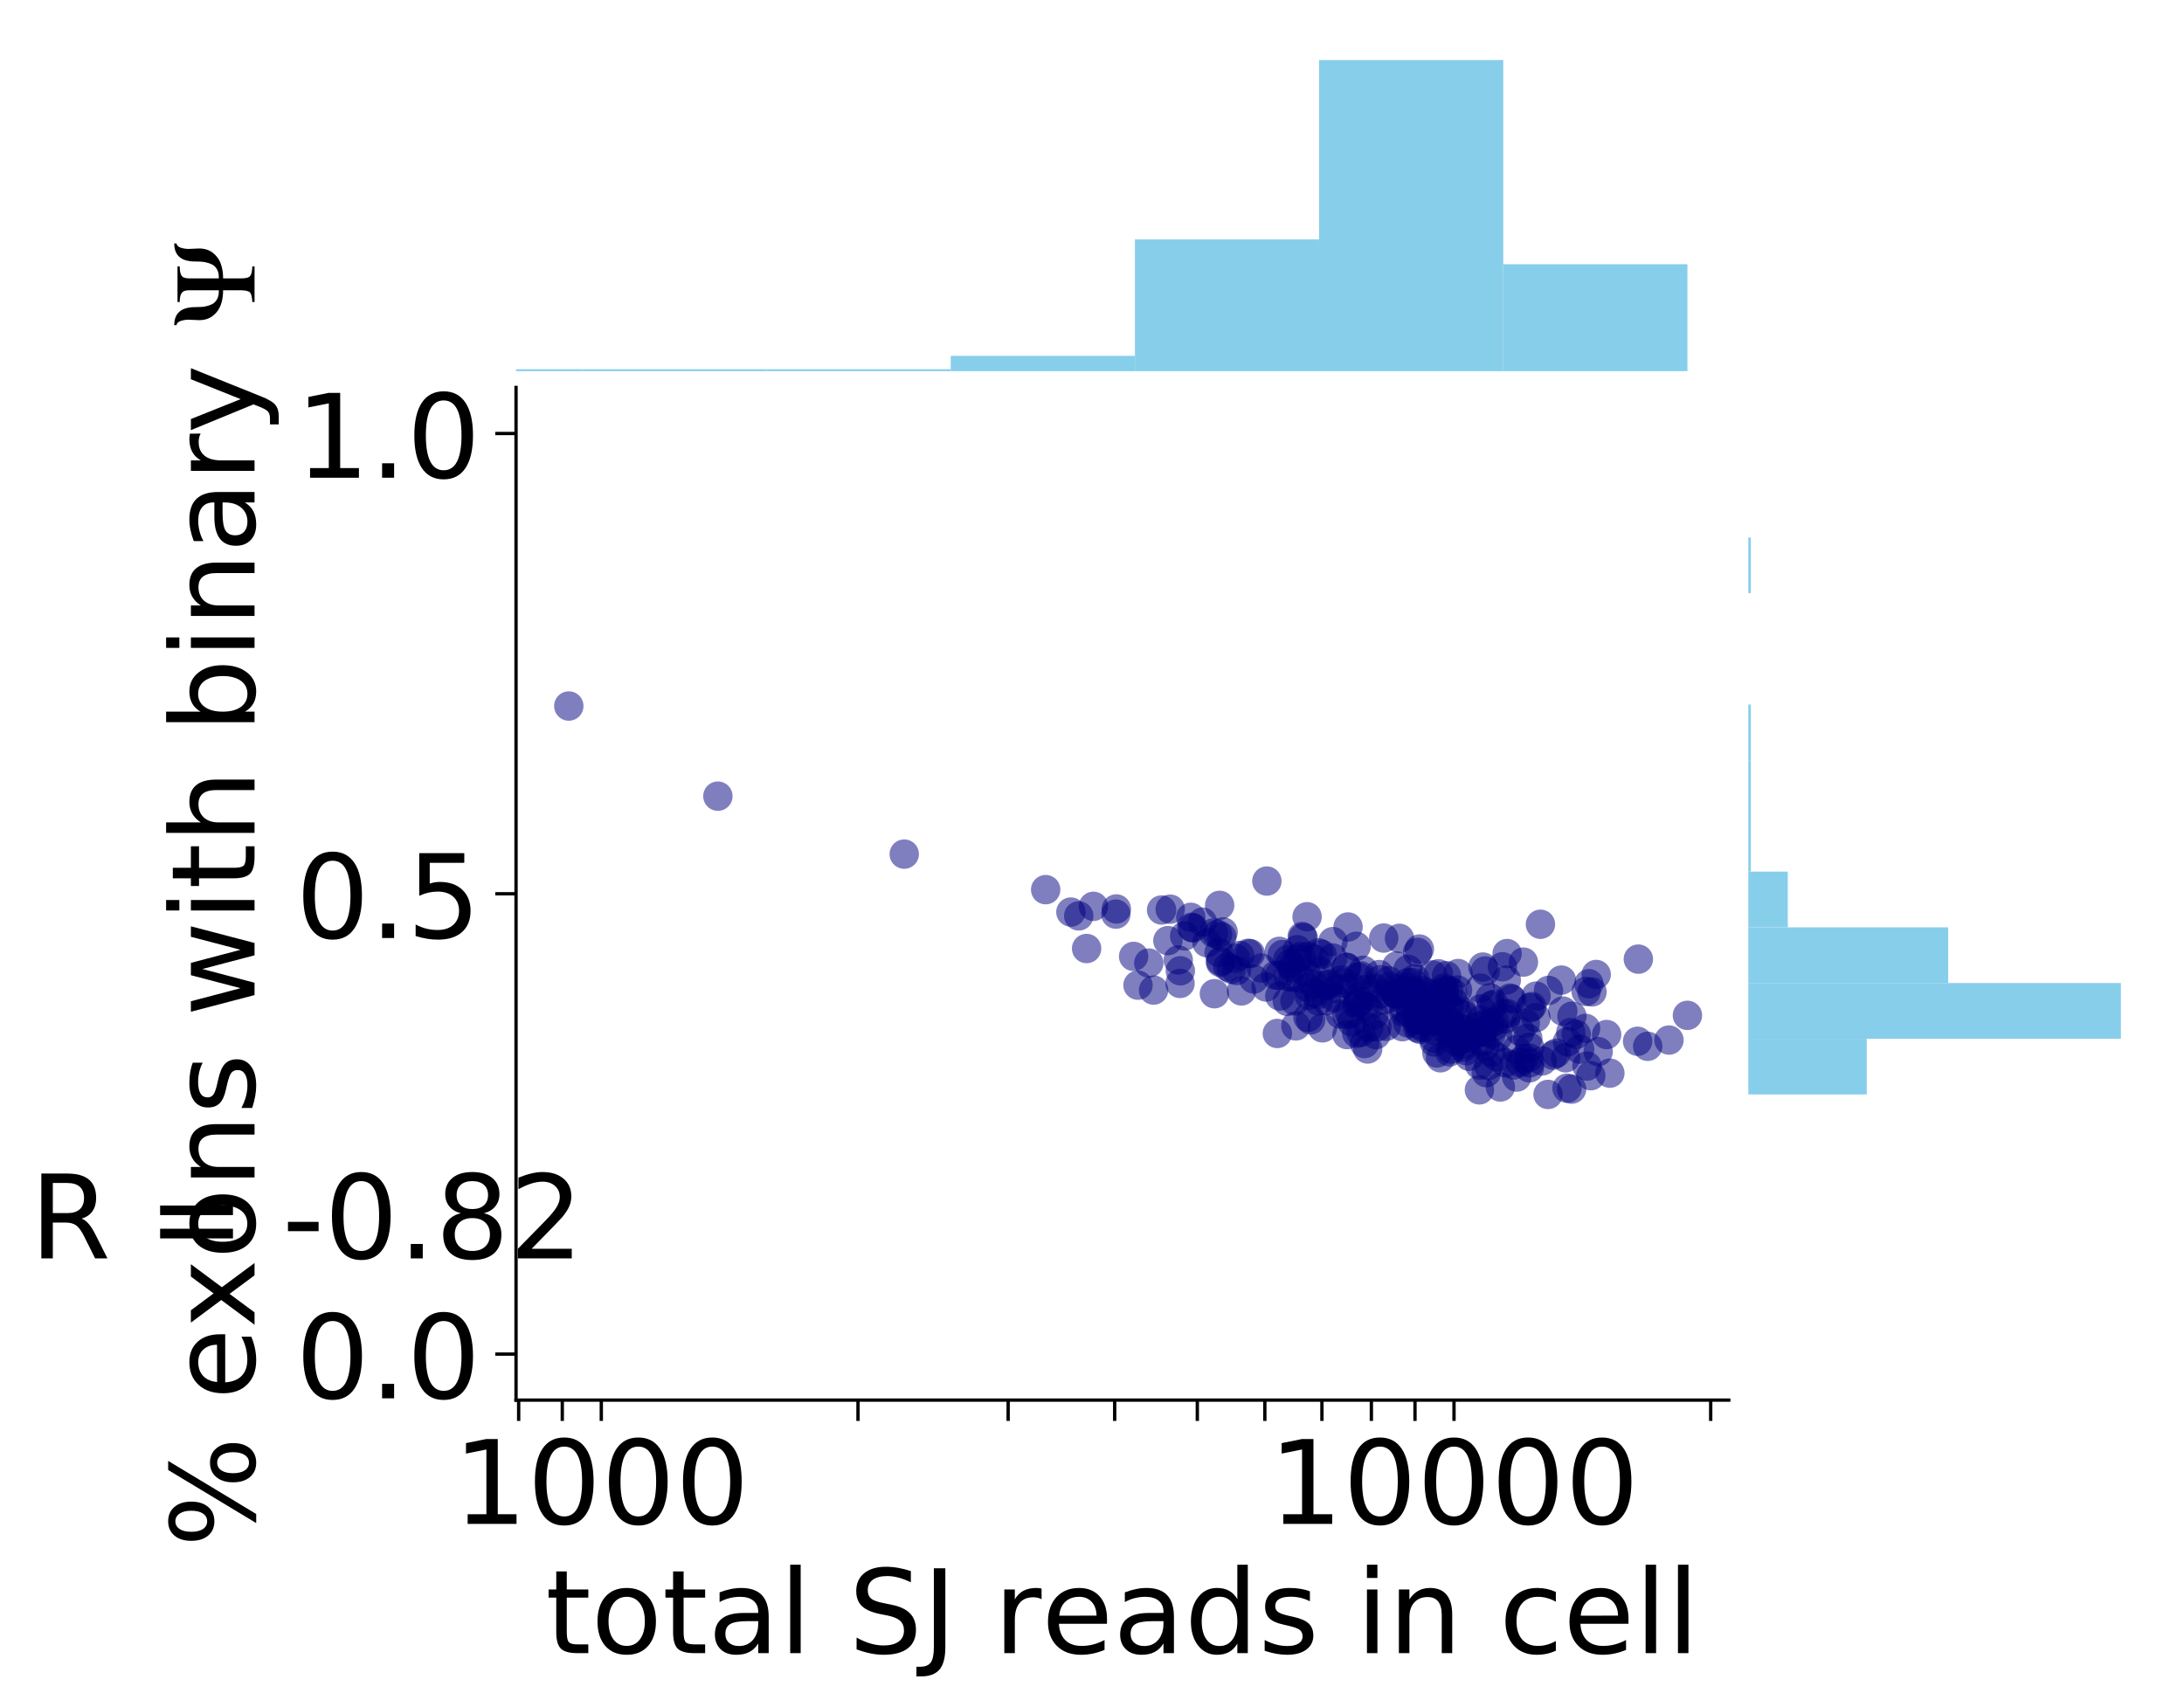 <?xml version="1.0" encoding="utf-8" standalone="no"?>
<!DOCTYPE svg PUBLIC "-//W3C//DTD SVG 1.1//EN"
  "http://www.w3.org/Graphics/SVG/1.1/DTD/svg11.dtd">
<!-- Created with matplotlib (https://matplotlib.org/) -->
<svg height="410.757pt" version="1.1" viewBox="0 0 525.453 410.757" width="525.453pt" xmlns="http://www.w3.org/2000/svg" xmlns:xlink="http://www.w3.org/1999/xlink">
 <defs>
  <style type="text/css">
*{stroke-linecap:butt;stroke-linejoin:round;}
  </style>
 </defs>
 <g id="figure_1">
  <g id="patch_1">
   <path d="M -0 410.757 
L 525.453 410.757 
L 525.453 0 
L -0 0 
z
" style="fill:none;"/>
  </g>
  <g id="axes_1">
   <g id="patch_2">
    <path d="M 124.153 336.86 
L 415.927 336.86 
L 415.927 93.222 
L 124.153 93.222 
z
" style="fill:none;"/>
   </g>
   <g id="PathCollection_1">
    <defs>
     <path d="M 0 3.536 
C 0.938 3.536 1.837 3.163 2.5 2.5 
C 3.163 1.837 3.536 0.938 3.536 0 
C 3.536 -0.938 3.163 -1.837 2.5 -2.5 
C 1.837 -3.163 0.938 -3.536 0 -3.536 
C -0.938 -3.536 -1.837 -3.163 -2.5 -2.5 
C -3.163 -1.837 -3.536 -0.938 -3.536 0 
C -3.536 0.938 -3.163 1.837 -2.5 2.5 
C -1.837 3.163 -0.938 3.536 0 3.536 
z
" id="C0_0_bd50b922b1"/>
    </defs>
    <g clip-path="url(#p409825c01d)">
     <use style="fill:#000080;fill-opacity:0.5;" x="332.866" xlink:href="#C0_0_bd50b922b1" y="240.598"/>
    </g>
    <g clip-path="url(#p409825c01d)">
     <use style="fill:#000080;fill-opacity:0.5;" x="313.299" xlink:href="#C0_0_bd50b922b1" y="225.316"/>
    </g>
    <g clip-path="url(#p409825c01d)">
     <use style="fill:#000080;fill-opacity:0.5;" x="312.923" xlink:href="#C0_0_bd50b922b1" y="235.424"/>
    </g>
    <g clip-path="url(#p409825c01d)">
     <use style="fill:#000080;fill-opacity:0.5;" x="293.676" xlink:href="#C0_0_bd50b922b1" y="231.191"/>
    </g>
    <g clip-path="url(#p409825c01d)">
     <use style="fill:#000080;fill-opacity:0.5;" x="338.746" xlink:href="#C0_0_bd50b922b1" y="236.377"/>
    </g>
    <g clip-path="url(#p409825c01d)">
     <use style="fill:#000080;fill-opacity:0.5;" x="314.234" xlink:href="#C0_0_bd50b922b1" y="234.081"/>
    </g>
    <g clip-path="url(#p409825c01d)">
     <use style="fill:#000080;fill-opacity:0.5;" x="303.459" xlink:href="#C0_0_bd50b922b1" y="232.903"/>
    </g>
    <g clip-path="url(#p409825c01d)">
     <use style="fill:#000080;fill-opacity:0.5;" x="375.998" xlink:href="#C0_0_bd50b922b1" y="243.258"/>
    </g>
    <g clip-path="url(#p409825c01d)">
     <use style="fill:#000080;fill-opacity:0.5;" x="377.015" xlink:href="#C0_0_bd50b922b1" y="261.813"/>
    </g>
    <g clip-path="url(#p409825c01d)">
     <use style="fill:#000080;fill-opacity:0.5;" x="357.312" xlink:href="#C0_0_bd50b922b1" y="251.738"/>
    </g>
    <g clip-path="url(#p409825c01d)">
     <use style="fill:#000080;fill-opacity:0.5;" x="343.376" xlink:href="#C0_0_bd50b922b1" y="239.977"/>
    </g>
    <g clip-path="url(#p409825c01d)">
     <use style="fill:#000080;fill-opacity:0.5;" x="316.283" xlink:href="#C0_0_bd50b922b1" y="230.764"/>
    </g>
    <g clip-path="url(#p409825c01d)">
     <use style="fill:#000080;fill-opacity:0.5;" x="372.559" xlink:href="#C0_0_bd50b922b1" y="238.284"/>
    </g>
    <g clip-path="url(#p409825c01d)">
     <use style="fill:#000080;fill-opacity:0.5;" x="327.17" xlink:href="#C0_0_bd50b922b1" y="240.87"/>
    </g>
    <g clip-path="url(#p409825c01d)">
     <use style="fill:#000080;fill-opacity:0.5;" x="321.035" xlink:href="#C0_0_bd50b922b1" y="240.026"/>
    </g>
    <g clip-path="url(#p409825c01d)">
     <use style="fill:#000080;fill-opacity:0.5;" x="357.582" xlink:href="#C0_0_bd50b922b1" y="258.073"/>
    </g>
    <g clip-path="url(#p409825c01d)">
     <use style="fill:#000080;fill-opacity:0.5;" x="346.241" xlink:href="#C0_0_bd50b922b1" y="244.882"/>
    </g>
    <g clip-path="url(#p409825c01d)">
     <use style="fill:#000080;fill-opacity:0.5;" x="366.983" xlink:href="#C0_0_bd50b922b1" y="246.157"/>
    </g>
    <g clip-path="url(#p409825c01d)">
     <use style="fill:#000080;fill-opacity:0.5;" x="350.417" xlink:href="#C0_0_bd50b922b1" y="250.638"/>
    </g>
    <g clip-path="url(#p409825c01d)">
     <use style="fill:#000080;fill-opacity:0.5;" x="290.387" xlink:href="#C0_0_bd50b922b1" y="226.805"/>
    </g>
    <g clip-path="url(#p409825c01d)">
     <use style="fill:#000080;fill-opacity:0.5;" x="340.85" xlink:href="#C0_0_bd50b922b1" y="241.899"/>
    </g>
    <g clip-path="url(#p409825c01d)">
     <use style="fill:#000080;fill-opacity:0.5;" x="401.542" xlink:href="#C0_0_bd50b922b1" y="250.234"/>
    </g>
    <g clip-path="url(#p409825c01d)">
     <use style="fill:#000080;fill-opacity:0.5;" x="311.153" xlink:href="#C0_0_bd50b922b1" y="235.177"/>
    </g>
    <g clip-path="url(#p409825c01d)">
     <use style="fill:#000080;fill-opacity:0.5;" x="326.79" xlink:href="#C0_0_bd50b922b1" y="241.377"/>
    </g>
    <g clip-path="url(#p409825c01d)">
     <use style="fill:#000080;fill-opacity:0.5;" x="338.645" xlink:href="#C0_0_bd50b922b1" y="238.574"/>
    </g>
    <g clip-path="url(#p409825c01d)">
     <use style="fill:#000080;fill-opacity:0.5;" x="317.341" xlink:href="#C0_0_bd50b922b1" y="239.244"/>
    </g>
    <g clip-path="url(#p409825c01d)">
     <use style="fill:#000080;fill-opacity:0.5;" x="312.11" xlink:href="#C0_0_bd50b922b1" y="228.484"/>
    </g>
    <g clip-path="url(#p409825c01d)">
     <use style="fill:#000080;fill-opacity:0.5;" x="298.274" xlink:href="#C0_0_bd50b922b1" y="229.883"/>
    </g>
    <g clip-path="url(#p409825c01d)">
     <use style="fill:#000080;fill-opacity:0.5;" x="344.669" xlink:href="#C0_0_bd50b922b1" y="234.545"/>
    </g>
    <g clip-path="url(#p409825c01d)">
     <use style="fill:#000080;fill-opacity:0.5;" x="323.187" xlink:href="#C0_0_bd50b922b1" y="236.487"/>
    </g>
    <g clip-path="url(#p409825c01d)">
     <use style="fill:#000080;fill-opacity:0.5;" x="283.981" xlink:href="#C0_0_bd50b922b1" y="233.57"/>
    </g>
    <g clip-path="url(#p409825c01d)">
     <use style="fill:#000080;fill-opacity:0.5;" x="323.965" xlink:href="#C0_0_bd50b922b1" y="232.717"/>
    </g>
    <g clip-path="url(#p409825c01d)">
     <use style="fill:#000080;fill-opacity:0.5;" x="341.703" xlink:href="#C0_0_bd50b922b1" y="244.955"/>
    </g>
    <g clip-path="url(#p409825c01d)">
     <use style="fill:#000080;fill-opacity:0.5;" x="349.232" xlink:href="#C0_0_bd50b922b1" y="247.613"/>
    </g>
    <g clip-path="url(#p409825c01d)">
     <use style="fill:#000080;fill-opacity:0.5;" x="296.265" xlink:href="#C0_0_bd50b922b1" y="233.19"/>
    </g>
    <g clip-path="url(#p409825c01d)">
     <use style="fill:#000080;fill-opacity:0.5;" x="335.635" xlink:href="#C0_0_bd50b922b1" y="238.952"/>
    </g>
    <g clip-path="url(#p409825c01d)">
     <use style="fill:#000080;fill-opacity:0.5;" x="301.657" xlink:href="#C0_0_bd50b922b1" y="235.549"/>
    </g>
    <g clip-path="url(#p409825c01d)">
     <use style="fill:#000080;fill-opacity:0.5;" x="383.026" xlink:href="#C0_0_bd50b922b1" y="238.653"/>
    </g>
    <g clip-path="url(#p409825c01d)">
     <use style="fill:#000080;fill-opacity:0.5;" x="356.349" xlink:href="#C0_0_bd50b922b1" y="245.36"/>
    </g>
    <g clip-path="url(#p409825c01d)">
     <use style="fill:#000080;fill-opacity:0.5;" x="384.033" xlink:href="#C0_0_bd50b922b1" y="234.457"/>
    </g>
    <g clip-path="url(#p409825c01d)">
     <use style="fill:#000080;fill-opacity:0.5;" x="319.845" xlink:href="#C0_0_bd50b922b1" y="236.641"/>
    </g>
    <g clip-path="url(#p409825c01d)">
     <use style="fill:#000080;fill-opacity:0.5;" x="338.776" xlink:href="#C0_0_bd50b922b1" y="233.223"/>
    </g>
    <g clip-path="url(#p409825c01d)">
     <use style="fill:#000080;fill-opacity:0.5;" x="327.411" xlink:href="#C0_0_bd50b922b1" y="234.772"/>
    </g>
    <g clip-path="url(#p409825c01d)">
     <use style="fill:#000080;fill-opacity:0.5;" x="326.744" xlink:href="#C0_0_bd50b922b1" y="239.977"/>
    </g>
    <g clip-path="url(#p409825c01d)">
     <use style="fill:#000080;fill-opacity:0.5;" x="314.698" xlink:href="#C0_0_bd50b922b1" y="244.788"/>
    </g>
    <g clip-path="url(#p409825c01d)">
     <use style="fill:#000080;fill-opacity:0.5;" x="348.62" xlink:href="#C0_0_bd50b922b1" y="242.156"/>
    </g>
    <g clip-path="url(#p409825c01d)">
     <use style="fill:#000080;fill-opacity:0.5;" x="396.432" xlink:href="#C0_0_bd50b922b1" y="251.734"/>
    </g>
    <g clip-path="url(#p409825c01d)">
     <use style="fill:#000080;fill-opacity:0.5;" x="286.501" xlink:href="#C0_0_bd50b922b1" y="220.7"/>
    </g>
    <g clip-path="url(#p409825c01d)">
     <use style="fill:#000080;fill-opacity:0.5;" x="364.803" xlink:href="#C0_0_bd50b922b1" y="252.576"/>
    </g>
    <g clip-path="url(#p409825c01d)">
     <use style="fill:#000080;fill-opacity:0.5;" x="347.411" xlink:href="#C0_0_bd50b922b1" y="240.115"/>
    </g>
    <g clip-path="url(#p409825c01d)">
     <use style="fill:#000080;fill-opacity:0.5;" x="328.3" xlink:href="#C0_0_bd50b922b1" y="251.074"/>
    </g>
    <g clip-path="url(#p409825c01d)">
     <use style="fill:#000080;fill-opacity:0.5;" x="293.307" xlink:href="#C0_0_bd50b922b1" y="229.202"/>
    </g>
    <g clip-path="url(#p409825c01d)">
     <use style="fill:#000080;fill-opacity:0.5;" x="346.334" xlink:href="#C0_0_bd50b922b1" y="245.894"/>
    </g>
    <g clip-path="url(#p409825c01d)">
     <use style="fill:#000080;fill-opacity:0.5;" x="318.615" xlink:href="#C0_0_bd50b922b1" y="237.048"/>
    </g>
    <g clip-path="url(#p409825c01d)">
     <use style="fill:#000080;fill-opacity:0.5;" x="349.134" xlink:href="#C0_0_bd50b922b1" y="252.401"/>
    </g>
    <g clip-path="url(#p409825c01d)">
     <use style="fill:#000080;fill-opacity:0.5;" x="298.686" xlink:href="#C0_0_bd50b922b1" y="238.409"/>
    </g>
    <g clip-path="url(#p409825c01d)">
     <use style="fill:#000080;fill-opacity:0.5;" x="348.53" xlink:href="#C0_0_bd50b922b1" y="238.251"/>
    </g>
    <g clip-path="url(#p409825c01d)">
     <use style="fill:#000080;fill-opacity:0.5;" x="364.916" xlink:href="#C0_0_bd50b922b1" y="259.137"/>
    </g>
    <g clip-path="url(#p409825c01d)">
     <use style="fill:#000080;fill-opacity:0.5;" x="325.254" xlink:href="#C0_0_bd50b922b1" y="237.341"/>
    </g>
    <g clip-path="url(#p409825c01d)">
     <use style="fill:#000080;fill-opacity:0.5;" x="329.147" xlink:href="#C0_0_bd50b922b1" y="242.402"/>
    </g>
    <g clip-path="url(#p409825c01d)">
     <use style="fill:#000080;fill-opacity:0.5;" x="366.659" xlink:href="#C0_0_bd50b922b1" y="254.69"/>
    </g>
    <g clip-path="url(#p409825c01d)">
     <use style="fill:#000080;fill-opacity:0.5;" x="363.292" xlink:href="#C0_0_bd50b922b1" y="240.127"/>
    </g>
    <g clip-path="url(#p409825c01d)">
     <use style="fill:#000080;fill-opacity:0.5;" x="338.696" xlink:href="#C0_0_bd50b922b1" y="246.104"/>
    </g>
    <g clip-path="url(#p409825c01d)">
     <use style="fill:#000080;fill-opacity:0.5;" x="337.711" xlink:href="#C0_0_bd50b922b1" y="243.518"/>
    </g>
    <g clip-path="url(#p409825c01d)">
     <use style="fill:#000080;fill-opacity:0.5;" x="335.896" xlink:href="#C0_0_bd50b922b1" y="237.916"/>
    </g>
    <g clip-path="url(#p409825c01d)">
     <use style="fill:#000080;fill-opacity:0.5;" x="326.744" xlink:href="#C0_0_bd50b922b1" y="235.055"/>
    </g>
    <g clip-path="url(#p409825c01d)">
     <use style="fill:#000080;fill-opacity:0.5;" x="324.333" xlink:href="#C0_0_bd50b922b1" y="223.026"/>
    </g>
    <g clip-path="url(#p409825c01d)">
     <use style="fill:#000080;fill-opacity:0.5;" x="276.391" xlink:href="#C0_0_bd50b922b1" y="231.708"/>
    </g>
    <g clip-path="url(#p409825c01d)">
     <use style="fill:#000080;fill-opacity:0.5;" x="368.57" xlink:href="#C0_0_bd50b922b1" y="242.156"/>
    </g>
    <g clip-path="url(#p409825c01d)">
     <use style="fill:#000080;fill-opacity:0.5;" x="362.6" xlink:href="#C0_0_bd50b922b1" y="229.424"/>
    </g>
    <g clip-path="url(#p409825c01d)">
     <use style="fill:#000080;fill-opacity:0.5;" x="292.953" xlink:href="#C0_0_bd50b922b1" y="224.769"/>
    </g>
    <g clip-path="url(#p409825c01d)">
     <use style="fill:#000080;fill-opacity:0.5;" x="386.54" xlink:href="#C0_0_bd50b922b1" y="248.905"/>
    </g>
    <g clip-path="url(#p409825c01d)">
     <use style="fill:#000080;fill-opacity:0.5;" x="295.399" xlink:href="#C0_0_bd50b922b1" y="232.651"/>
    </g>
    <g clip-path="url(#p409825c01d)">
     <use style="fill:#000080;fill-opacity:0.5;" x="370.619" xlink:href="#C0_0_bd50b922b1" y="222.375"/>
    </g>
    <g clip-path="url(#p409825c01d)">
     <use style="fill:#000080;fill-opacity:0.5;" x="346.157" xlink:href="#C0_0_bd50b922b1" y="242.811"/>
    </g>
    <g clip-path="url(#p409825c01d)">
     <use style="fill:#000080;fill-opacity:0.5;" x="362.399" xlink:href="#C0_0_bd50b922b1" y="235.784"/>
    </g>
    <g clip-path="url(#p409825c01d)">
     <use style="fill:#000080;fill-opacity:0.5;" x="340.702" xlink:href="#C0_0_bd50b922b1" y="238.94"/>
    </g>
    <g clip-path="url(#p409825c01d)">
     <use style="fill:#000080;fill-opacity:0.5;" x="259.536" xlink:href="#C0_0_bd50b922b1" y="220.357"/>
    </g>
    <g clip-path="url(#p409825c01d)">
     <use style="fill:#000080;fill-opacity:0.5;" x="334.097" xlink:href="#C0_0_bd50b922b1" y="235.956"/>
    </g>
    <g clip-path="url(#p409825c01d)">
     <use style="fill:#000080;fill-opacity:0.5;" x="348.783" xlink:href="#C0_0_bd50b922b1" y="253.068"/>
    </g>
    <g clip-path="url(#p409825c01d)">
     <use style="fill:#000080;fill-opacity:0.5;" x="350.674" xlink:href="#C0_0_bd50b922b1" y="238.191"/>
    </g>
    <g clip-path="url(#p409825c01d)">
     <use style="fill:#000080;fill-opacity:0.5;" x="306.914" xlink:href="#C0_0_bd50b922b1" y="234.626"/>
    </g>
    <g clip-path="url(#p409825c01d)">
     <use style="fill:#000080;fill-opacity:0.5;" x="329.315" xlink:href="#C0_0_bd50b922b1" y="247.171"/>
    </g>
    <g clip-path="url(#p409825c01d)">
     <use style="fill:#000080;fill-opacity:0.5;" x="311.564" xlink:href="#C0_0_bd50b922b1" y="240.821"/>
    </g>
    <g clip-path="url(#p409825c01d)">
     <use style="fill:#000080;fill-opacity:0.5;" x="358.136" xlink:href="#C0_0_bd50b922b1" y="256.382"/>
    </g>
    <g clip-path="url(#p409825c01d)">
     <use style="fill:#000080;fill-opacity:0.5;" x="384.511" xlink:href="#C0_0_bd50b922b1" y="253.011"/>
    </g>
    <g clip-path="url(#p409825c01d)">
     <use style="fill:#000080;fill-opacity:0.5;" x="-37.109" xlink:href="#C0_0_bd50b922b1" y="129.304"/>
    </g>
    <g clip-path="url(#p409825c01d)">
     <use style="fill:#000080;fill-opacity:0.5;" x="351.848" xlink:href="#C0_0_bd50b922b1" y="243.339"/>
    </g>
    <g clip-path="url(#p409825c01d)">
     <use style="fill:#000080;fill-opacity:0.5;" x="356.266" xlink:href="#C0_0_bd50b922b1" y="242.727"/>
    </g>
    <g clip-path="url(#p409825c01d)">
     <use style="fill:#000080;fill-opacity:0.5;" x="331.048" xlink:href="#C0_0_bd50b922b1" y="248.928"/>
    </g>
    <g clip-path="url(#p409825c01d)">
     <use style="fill:#000080;fill-opacity:0.5;" x="339.899" xlink:href="#C0_0_bd50b922b1" y="236.39"/>
    </g>
    <g clip-path="url(#p409825c01d)">
     <use style="fill:#000080;fill-opacity:0.5;" x="367.569" xlink:href="#C0_0_bd50b922b1" y="249.772"/>
    </g>
    <g clip-path="url(#p409825c01d)">
     <use style="fill:#000080;fill-opacity:0.5;" x="351.927" xlink:href="#C0_0_bd50b922b1" y="247.574"/>
    </g>
    <g clip-path="url(#p409825c01d)">
     <use style="fill:#000080;fill-opacity:0.5;" x="348.022" xlink:href="#C0_0_bd50b922b1" y="234.736"/>
    </g>
    <g clip-path="url(#p409825c01d)">
     <use style="fill:#000080;fill-opacity:0.5;" x="273.794" xlink:href="#C0_0_bd50b922b1" y="237.03"/>
    </g>
    <g clip-path="url(#p409825c01d)">
     <use style="fill:#000080;fill-opacity:0.5;" x="263.073" xlink:href="#C0_0_bd50b922b1" y="218.058"/>
    </g>
    <g clip-path="url(#p409825c01d)">
     <use style="fill:#000080;fill-opacity:0.5;" x="368.056" xlink:href="#C0_0_bd50b922b1" y="255.71"/>
    </g>
    <g clip-path="url(#p409825c01d)">
     <use style="fill:#000080;fill-opacity:0.5;" x="329.057" xlink:href="#C0_0_bd50b922b1" y="252.385"/>
    </g>
    <g clip-path="url(#p409825c01d)">
     <use style="fill:#000080;fill-opacity:0.5;" x="332.032" xlink:href="#C0_0_bd50b922b1" y="235.7"/>
    </g>
    <g clip-path="url(#p409825c01d)">
     <use style="fill:#000080;fill-opacity:0.5;" x="356.613" xlink:href="#C0_0_bd50b922b1" y="250.516"/>
    </g>
    <g clip-path="url(#p409825c01d)">
     <use style="fill:#000080;fill-opacity:0.5;" x="356.778" xlink:href="#C0_0_bd50b922b1" y="232.667"/>
    </g>
    <g clip-path="url(#p409825c01d)">
     <use style="fill:#000080;fill-opacity:0.5;" x="393.996" xlink:href="#C0_0_bd50b922b1" y="250.528"/>
    </g>
    <g clip-path="url(#p409825c01d)">
     <use style="fill:#000080;fill-opacity:0.5;" x="350.585" xlink:href="#C0_0_bd50b922b1" y="243.59"/>
    </g>
    <g clip-path="url(#p409825c01d)">
     <use style="fill:#000080;fill-opacity:0.5;" x="336.705" xlink:href="#C0_0_bd50b922b1" y="225.758"/>
    </g>
    <g clip-path="url(#p409825c01d)">
     <use style="fill:#000080;fill-opacity:0.5;" x="377.113" xlink:href="#C0_0_bd50b922b1" y="250.661"/>
    </g>
    <g clip-path="url(#p409825c01d)">
     <use style="fill:#000080;fill-opacity:0.5;" x="287.043" xlink:href="#C0_0_bd50b922b1" y="223.259"/>
    </g>
    <g clip-path="url(#p409825c01d)">
     <use style="fill:#000080;fill-opacity:0.5;" x="345.205" xlink:href="#C0_0_bd50b922b1" y="243.822"/>
    </g>
    <g clip-path="url(#p409825c01d)">
     <use style="fill:#000080;fill-opacity:0.5;" x="356.382" xlink:href="#C0_0_bd50b922b1" y="248.17"/>
    </g>
    <g clip-path="url(#p409825c01d)">
     <use style="fill:#000080;fill-opacity:0.5;" x="346.074" xlink:href="#C0_0_bd50b922b1" y="234.287"/>
    </g>
    <g clip-path="url(#p409825c01d)">
     <use style="fill:#000080;fill-opacity:0.5;" x="331.289" xlink:href="#C0_0_bd50b922b1" y="247.08"/>
    </g>
    <g clip-path="url(#p409825c01d)">
     <use style="fill:#000080;fill-opacity:0.5;" x="289.304" xlink:href="#C0_0_bd50b922b1" y="221.851"/>
    </g>
    <g clip-path="url(#p409825c01d)">
     <use style="fill:#000080;fill-opacity:0.5;" x="324.024" xlink:href="#C0_0_bd50b922b1" y="244.149"/>
    </g>
    <g clip-path="url(#p409825c01d)">
     <use style="fill:#000080;fill-opacity:0.5;" x="349.286" xlink:href="#C0_0_bd50b922b1" y="246.682"/>
    </g>
    <g clip-path="url(#p409825c01d)">
     <use style="fill:#000080;fill-opacity:0.5;" x="367.78" xlink:href="#C0_0_bd50b922b1" y="254.524"/>
    </g>
    <g clip-path="url(#p409825c01d)">
     <use style="fill:#000080;fill-opacity:0.5;" x="283.907" xlink:href="#C0_0_bd50b922b1" y="236.605"/>
    </g>
    <g clip-path="url(#p409825c01d)">
     <use style="fill:#000080;fill-opacity:0.5;" x="363.735" xlink:href="#C0_0_bd50b922b1" y="240.4"/>
    </g>
    <g clip-path="url(#p409825c01d)">
     <use style="fill:#000080;fill-opacity:0.5;" x="311.769" xlink:href="#C0_0_bd50b922b1" y="246.826"/>
    </g>
    <g clip-path="url(#p409825c01d)">
     <use style="fill:#000080;fill-opacity:0.5;" x="349.501" xlink:href="#C0_0_bd50b922b1" y="238.825"/>
    </g>
    <g clip-path="url(#p409825c01d)">
     <use style="fill:#000080;fill-opacity:0.5;" x="309.892" xlink:href="#C0_0_bd50b922b1" y="234.975"/>
    </g>
    <g clip-path="url(#p409825c01d)">
     <use style="fill:#000080;fill-opacity:0.5;" x="293.96" xlink:href="#C0_0_bd50b922b1" y="225.435"/>
    </g>
    <g clip-path="url(#p409825c01d)">
     <use style="fill:#000080;fill-opacity:0.5;" x="336.073" xlink:href="#C0_0_bd50b922b1" y="232.413"/>
    </g>
    <g clip-path="url(#p409825c01d)">
     <use style="fill:#000080;fill-opacity:0.5;" x="368.027" xlink:href="#C0_0_bd50b922b1" y="251.956"/>
    </g>
    <g clip-path="url(#p409825c01d)">
     <use style="fill:#000080;fill-opacity:0.5;" x="272.742" xlink:href="#C0_0_bd50b922b1" y="230.108"/>
    </g>
    <g clip-path="url(#p409825c01d)">
     <use style="fill:#000080;fill-opacity:0.5;" x="352.022" xlink:href="#C0_0_bd50b922b1" y="244.184"/>
    </g>
    <g clip-path="url(#p409825c01d)">
     <use style="fill:#000080;fill-opacity:0.5;" x="338.766" xlink:href="#C0_0_bd50b922b1" y="240.324"/>
    </g>
    <g clip-path="url(#p409825c01d)">
     <use style="fill:#000080;fill-opacity:0.5;" x="347.685" xlink:href="#C0_0_bd50b922b1" y="247.613"/>
    </g>
    <g clip-path="url(#p409825c01d)">
     <use style="fill:#000080;fill-opacity:0.5;" x="326.281" xlink:href="#C0_0_bd50b922b1" y="227.676"/>
    </g>
    <g clip-path="url(#p409825c01d)">
     <use style="fill:#000080;fill-opacity:0.5;" x="332.043" xlink:href="#C0_0_bd50b922b1" y="239.178"/>
    </g>
    <g clip-path="url(#p409825c01d)">
     <use style="fill:#000080;fill-opacity:0.5;" x="345.711" xlink:href="#C0_0_bd50b922b1" y="253.336"/>
    </g>
    <g clip-path="url(#p409825c01d)">
     <use style="fill:#000080;fill-opacity:0.5;" x="341.066" xlink:href="#C0_0_bd50b922b1" y="241.606"/>
    </g>
    <g clip-path="url(#p409825c01d)">
     <use style="fill:#000080;fill-opacity:0.5;" x="317.405" xlink:href="#C0_0_bd50b922b1" y="233.613"/>
    </g>
    <g clip-path="url(#p409825c01d)">
     <use style="fill:#000080;fill-opacity:0.5;" x="368.158" xlink:href="#C0_0_bd50b922b1" y="242.473"/>
    </g>
    <g clip-path="url(#p409825c01d)">
     <use style="fill:#000080;fill-opacity:0.5;" x="314.896" xlink:href="#C0_0_bd50b922b1" y="230.113"/>
    </g>
    <g clip-path="url(#p409825c01d)">
     <use style="fill:#000080;fill-opacity:0.5;" x="351.263" xlink:href="#C0_0_bd50b922b1" y="250.188"/>
    </g>
    <g clip-path="url(#p409825c01d)">
     <use style="fill:#000080;fill-opacity:0.5;" x="360.38" xlink:href="#C0_0_bd50b922b1" y="249.432"/>
    </g>
    <g clip-path="url(#p409825c01d)">
     <use style="fill:#000080;fill-opacity:0.5;" x="381.615" xlink:href="#C0_0_bd50b922b1" y="238.532"/>
    </g>
    <g clip-path="url(#p409825c01d)">
     <use style="fill:#000080;fill-opacity:0.5;" x="318.171" xlink:href="#C0_0_bd50b922b1" y="247.3"/>
    </g>
    <g clip-path="url(#p409825c01d)">
     <use style="fill:#000080;fill-opacity:0.5;" x="380.055" xlink:href="#C0_0_bd50b922b1" y="252.413"/>
    </g>
    <g clip-path="url(#p409825c01d)">
     <use style="fill:#000080;fill-opacity:0.5;" x="309.836" xlink:href="#C0_0_bd50b922b1" y="230.862"/>
    </g>
    <g clip-path="url(#p409825c01d)">
     <use style="fill:#000080;fill-opacity:0.5;" x="268.473" xlink:href="#C0_0_bd50b922b1" y="219.934"/>
    </g>
    <g clip-path="url(#p409825c01d)">
     <use style="fill:#000080;fill-opacity:0.5;" x="293.642" xlink:href="#C0_0_bd50b922b1" y="231.565"/>
    </g>
    <g clip-path="url(#p409825c01d)">
     <use style="fill:#000080;fill-opacity:0.5;" x="337.415" xlink:href="#C0_0_bd50b922b1" y="247.019"/>
    </g>
    <g clip-path="url(#p409825c01d)">
     <use style="fill:#000080;fill-opacity:0.5;" x="341.439" xlink:href="#C0_0_bd50b922b1" y="246.537"/>
    </g>
    <g clip-path="url(#p409825c01d)">
     <use style="fill:#000080;fill-opacity:0.5;" x="307.317" xlink:href="#C0_0_bd50b922b1" y="248.646"/>
    </g>
    <g clip-path="url(#p409825c01d)">
     <use style="fill:#000080;fill-opacity:0.5;" x="360.174" xlink:href="#C0_0_bd50b922b1" y="254.317"/>
    </g>
    <g clip-path="url(#p409825c01d)">
     <use style="fill:#000080;fill-opacity:0.5;" x="366.518" xlink:href="#C0_0_bd50b922b1" y="231.474"/>
    </g>
    <g clip-path="url(#p409825c01d)">
     <use style="fill:#000080;fill-opacity:0.5;" x="312.99" xlink:href="#C0_0_bd50b922b1" y="230.108"/>
    </g>
    <g clip-path="url(#p409825c01d)">
     <use style="fill:#000080;fill-opacity:0.5;" x="321.831" xlink:href="#C0_0_bd50b922b1" y="237.851"/>
    </g>
    <g clip-path="url(#p409825c01d)">
     <use style="fill:#000080;fill-opacity:0.5;" x="355.975" xlink:href="#C0_0_bd50b922b1" y="256.227"/>
    </g>
    <g clip-path="url(#p409825c01d)">
     <use style="fill:#000080;fill-opacity:0.5;" x="362.135" xlink:href="#C0_0_bd50b922b1" y="255.694"/>
    </g>
    <g clip-path="url(#p409825c01d)">
     <use style="fill:#000080;fill-opacity:0.5;" x="326.466" xlink:href="#C0_0_bd50b922b1" y="241.748"/>
    </g>
    <g clip-path="url(#p409825c01d)">
     <use style="fill:#000080;fill-opacity:0.5;" x="323.929" xlink:href="#C0_0_bd50b922b1" y="232.76"/>
    </g>
    <g clip-path="url(#p409825c01d)">
     <use style="fill:#000080;fill-opacity:0.5;" x="279.466" xlink:href="#C0_0_bd50b922b1" y="218.941"/>
    </g>
    <g clip-path="url(#p409825c01d)">
     <use style="fill:#000080;fill-opacity:0.5;" x="308.515" xlink:href="#C0_0_bd50b922b1" y="229.668"/>
    </g>
    <g clip-path="url(#p409825c01d)">
     <use style="fill:#000080;fill-opacity:0.5;" x="347.384" xlink:href="#C0_0_bd50b922b1" y="237.74"/>
    </g>
    <g clip-path="url(#p409825c01d)">
     <use style="fill:#000080;fill-opacity:0.5;" x="319.508" xlink:href="#C0_0_bd50b922b1" y="237.055"/>
    </g>
    <g clip-path="url(#p409825c01d)">
     <use style="fill:#000080;fill-opacity:0.5;" x="281.542" xlink:href="#C0_0_bd50b922b1" y="218.746"/>
    </g>
    <g clip-path="url(#p409825c01d)">
     <use style="fill:#000080;fill-opacity:0.5;" x="318.095" xlink:href="#C0_0_bd50b922b1" y="229.63"/>
    </g>
    <g clip-path="url(#p409825c01d)">
     <use style="fill:#000080;fill-opacity:0.5;" x="365.724" xlink:href="#C0_0_bd50b922b1" y="248.129"/>
    </g>
    <g clip-path="url(#p409825c01d)">
     <use style="fill:#000080;fill-opacity:0.5;" x="310.365" xlink:href="#C0_0_bd50b922b1" y="231.886"/>
    </g>
    <g clip-path="url(#p409825c01d)">
     <use style="fill:#000080;fill-opacity:0.5;" x="358.815" xlink:href="#C0_0_bd50b922b1" y="241.908"/>
    </g>
    <g clip-path="url(#p409825c01d)">
     <use style="fill:#000080;fill-opacity:0.5;" x="381.821" xlink:href="#C0_0_bd50b922b1" y="256.493"/>
    </g>
    <g clip-path="url(#p409825c01d)">
     <use style="fill:#000080;fill-opacity:0.5;" x="379.226" xlink:href="#C0_0_bd50b922b1" y="248.872"/>
    </g>
    <g clip-path="url(#p409825c01d)">
     <use style="fill:#000080;fill-opacity:0.5;" x="346.565" xlink:href="#C0_0_bd50b922b1" y="254.502"/>
    </g>
    <g clip-path="url(#p409825c01d)">
     <use style="fill:#000080;fill-opacity:0.5;" x="341.469" xlink:href="#C0_0_bd50b922b1" y="245.422"/>
    </g>
    <g clip-path="url(#p409825c01d)">
     <use style="fill:#000080;fill-opacity:0.5;" x="345.102" xlink:href="#C0_0_bd50b922b1" y="247.948"/>
    </g>
    <g clip-path="url(#p409825c01d)">
     <use style="fill:#000080;fill-opacity:0.5;" x="136.851" xlink:href="#C0_0_bd50b922b1" y="169.869"/>
    </g>
    <g clip-path="url(#p409825c01d)">
     <use style="fill:#000080;fill-opacity:0.5;" x="394.175" xlink:href="#C0_0_bd50b922b1" y="230.76"/>
    </g>
    <g clip-path="url(#p409825c01d)">
     <use style="fill:#000080;fill-opacity:0.5;" x="319.169" xlink:href="#C0_0_bd50b922b1" y="240.77"/>
    </g>
    <g clip-path="url(#p409825c01d)">
     <use style="fill:#000080;fill-opacity:0.5;" x="326.42" xlink:href="#C0_0_bd50b922b1" y="248.6"/>
    </g>
    <g clip-path="url(#p409825c01d)">
     <use style="fill:#000080;fill-opacity:0.5;" x="322.439" xlink:href="#C0_0_bd50b922b1" y="243.974"/>
    </g>
    <g clip-path="url(#p409825c01d)">
     <use style="fill:#000080;fill-opacity:0.5;" x="332.92" xlink:href="#C0_0_bd50b922b1" y="225.69"/>
    </g>
    <g clip-path="url(#p409825c01d)">
     <use style="fill:#000080;fill-opacity:0.5;" x="334.5" xlink:href="#C0_0_bd50b922b1" y="240.091"/>
    </g>
    <g clip-path="url(#p409825c01d)">
     <use style="fill:#000080;fill-opacity:0.5;" x="292.174" xlink:href="#C0_0_bd50b922b1" y="239.082"/>
    </g>
    <g clip-path="url(#p409825c01d)">
     <use style="fill:#000080;fill-opacity:0.5;" x="291.953" xlink:href="#C0_0_bd50b922b1" y="224.451"/>
    </g>
    <g clip-path="url(#p409825c01d)">
     <use style="fill:#000080;fill-opacity:0.5;" x="342.471" xlink:href="#C0_0_bd50b922b1" y="247.213"/>
    </g>
    <g clip-path="url(#p409825c01d)">
     <use style="fill:#000080;fill-opacity:0.5;" x="251.582" xlink:href="#C0_0_bd50b922b1" y="214.044"/>
    </g>
    <g clip-path="url(#p409825c01d)">
     <use style="fill:#000080;fill-opacity:0.5;" x="375.659" xlink:href="#C0_0_bd50b922b1" y="235.806"/>
    </g>
    <g clip-path="url(#p409825c01d)">
     <use style="fill:#000080;fill-opacity:0.5;" x="320.69" xlink:href="#C0_0_bd50b922b1" y="226.543"/>
    </g>
    <g clip-path="url(#p409825c01d)">
     <use style="fill:#000080;fill-opacity:0.5;" x="352.196" xlink:href="#C0_0_bd50b922b1" y="251.297"/>
    </g>
    <g clip-path="url(#p409825c01d)">
     <use style="fill:#000080;fill-opacity:0.5;" x="382.731" xlink:href="#C0_0_bd50b922b1" y="258.808"/>
    </g>
    <g clip-path="url(#p409825c01d)">
     <use style="fill:#000080;fill-opacity:0.5;" x="304.798" xlink:href="#C0_0_bd50b922b1" y="211.977"/>
    </g>
    <g clip-path="url(#p409825c01d)">
     <use style="fill:#000080;fill-opacity:0.5;" x="359.329" xlink:href="#C0_0_bd50b922b1" y="247.08"/>
    </g>
    <g clip-path="url(#p409825c01d)">
     <use style="fill:#000080;fill-opacity:0.5;" x="358.775" xlink:href="#C0_0_bd50b922b1" y="248.746"/>
    </g>
    <g clip-path="url(#p409825c01d)">
     <use style="fill:#000080;fill-opacity:0.5;" x="324.783" xlink:href="#C0_0_bd50b922b1" y="243.915"/>
    </g>
    <g clip-path="url(#p409825c01d)">
     <use style="fill:#000080;fill-opacity:0.5;" x="355.751" xlink:href="#C0_0_bd50b922b1" y="246.917"/>
    </g>
    <g clip-path="url(#p409825c01d)">
     <use style="fill:#000080;fill-opacity:0.5;" x="334.426" xlink:href="#C0_0_bd50b922b1" y="237.327"/>
    </g>
    <g clip-path="url(#p409825c01d)">
     <use style="fill:#000080;fill-opacity:0.5;" x="345.402" xlink:href="#C0_0_bd50b922b1" y="242.409"/>
    </g>
    <g clip-path="url(#p409825c01d)">
     <use style="fill:#000080;fill-opacity:0.5;" x="300.827" xlink:href="#C0_0_bd50b922b1" y="229.453"/>
    </g>
    <g clip-path="url(#p409825c01d)">
     <use style="fill:#000080;fill-opacity:0.5;" x="315.918" xlink:href="#C0_0_bd50b922b1" y="236.789"/>
    </g>
    <g clip-path="url(#p409825c01d)">
     <use style="fill:#000080;fill-opacity:0.5;" x="297.219" xlink:href="#C0_0_bd50b922b1" y="230.553"/>
    </g>
    <g clip-path="url(#p409825c01d)">
     <use style="fill:#000080;fill-opacity:0.5;" x="312.232" xlink:href="#C0_0_bd50b922b1" y="230.639"/>
    </g>
    <g clip-path="url(#p409825c01d)">
     <use style="fill:#000080;fill-opacity:0.5;" x="378.196" xlink:href="#C0_0_bd50b922b1" y="244.488"/>
    </g>
    <g clip-path="url(#p409825c01d)">
     <use style="fill:#000080;fill-opacity:0.5;" x="359.489" xlink:href="#C0_0_bd50b922b1" y="241.606"/>
    </g>
    <g clip-path="url(#p409825c01d)">
     <use style="fill:#000080;fill-opacity:0.5;" x="342.374" xlink:href="#C0_0_bd50b922b1" y="241.229"/>
    </g>
    <g clip-path="url(#p409825c01d)">
     <use style="fill:#000080;fill-opacity:0.5;" x="314.935" xlink:href="#C0_0_bd50b922b1" y="239.465"/>
    </g>
    <g clip-path="url(#p409825c01d)">
     <use style="fill:#000080;fill-opacity:0.5;" x="310.918" xlink:href="#C0_0_bd50b922b1" y="232.833"/>
    </g>
    <g clip-path="url(#p409825c01d)">
     <use style="fill:#000080;fill-opacity:0.5;" x="358.751" xlink:href="#C0_0_bd50b922b1" y="253.197"/>
    </g>
    <g clip-path="url(#p409825c01d)">
     <use style="fill:#000080;fill-opacity:0.5;" x="339.339" xlink:href="#C0_0_bd50b922b1" y="238.171"/>
    </g>
    <g clip-path="url(#p409825c01d)">
     <use style="fill:#000080;fill-opacity:0.5;" x="315.343" xlink:href="#C0_0_bd50b922b1" y="245.368"/>
    </g>
    <g clip-path="url(#p409825c01d)">
     <use style="fill:#000080;fill-opacity:0.5;" x="345.29" xlink:href="#C0_0_bd50b922b1" y="240.598"/>
    </g>
    <g clip-path="url(#p409825c01d)">
     <use style="fill:#000080;fill-opacity:0.5;" x="359.569" xlink:href="#C0_0_bd50b922b1" y="245.768"/>
    </g>
    <g clip-path="url(#p409825c01d)">
     <use style="fill:#000080;fill-opacity:0.5;" x="285.02" xlink:href="#C0_0_bd50b922b1" y="225.177"/>
    </g>
    <g clip-path="url(#p409825c01d)">
     <use style="fill:#000080;fill-opacity:0.5;" x="300.285" xlink:href="#C0_0_bd50b922b1" y="229.365"/>
    </g>
    <g clip-path="url(#p409825c01d)">
     <use style="fill:#000080;fill-opacity:0.5;" x="340.751" xlink:href="#C0_0_bd50b922b1" y="245.372"/>
    </g>
    <g clip-path="url(#p409825c01d)">
     <use style="fill:#000080;fill-opacity:0.5;" x="294.276" xlink:href="#C0_0_bd50b922b1" y="224.211"/>
    </g>
    <g clip-path="url(#p409825c01d)">
     <use style="fill:#000080;fill-opacity:0.5;" x="339.068" xlink:href="#C0_0_bd50b922b1" y="242.156"/>
    </g>
    <g clip-path="url(#p409825c01d)">
     <use style="fill:#000080;fill-opacity:0.5;" x="341.086" xlink:href="#C0_0_bd50b922b1" y="247.327"/>
    </g>
    <g clip-path="url(#p409825c01d)">
     <use style="fill:#000080;fill-opacity:0.5;" x="330.551" xlink:href="#C0_0_bd50b922b1" y="244.217"/>
    </g>
    <g clip-path="url(#p409825c01d)">
     <use style="fill:#000080;fill-opacity:0.5;" x="328.004" xlink:href="#C0_0_bd50b922b1" y="233.445"/>
    </g>
    <g clip-path="url(#p409825c01d)">
     <use style="fill:#000080;fill-opacity:0.5;" x="286.682" xlink:href="#C0_0_bd50b922b1" y="223.088"/>
    </g>
    <g clip-path="url(#p409825c01d)">
     <use style="fill:#000080;fill-opacity:0.5;" x="362.646" xlink:href="#C0_0_bd50b922b1" y="243.848"/>
    </g>
    <g clip-path="url(#p409825c01d)">
     <use style="fill:#000080;fill-opacity:0.5;" x="325.242" xlink:href="#C0_0_bd50b922b1" y="245.881"/>
    </g>
    <g clip-path="url(#p409825c01d)">
     <use style="fill:#000080;fill-opacity:0.5;" x="317.264" xlink:href="#C0_0_bd50b922b1" y="229.256"/>
    </g>
    <g clip-path="url(#p409825c01d)">
     <use style="fill:#000080;fill-opacity:0.5;" x="367.969" xlink:href="#C0_0_bd50b922b1" y="256.919"/>
    </g>
    <g clip-path="url(#p409825c01d)">
     <use style="fill:#000080;fill-opacity:0.5;" x="369.568" xlink:href="#C0_0_bd50b922b1" y="239.651"/>
    </g>
    <g clip-path="url(#p409825c01d)">
     <use style="fill:#000080;fill-opacity:0.5;" x="348.756" xlink:href="#C0_0_bd50b922b1" y="248.6"/>
    </g>
    <g clip-path="url(#p409825c01d)">
     <use style="fill:#000080;fill-opacity:0.5;" x="317.174" xlink:href="#C0_0_bd50b922b1" y="240.812"/>
    </g>
    <g clip-path="url(#p409825c01d)">
     <use style="fill:#000080;fill-opacity:0.5;" x="304.606" xlink:href="#C0_0_bd50b922b1" y="237.466"/>
    </g>
    <g clip-path="url(#p409825c01d)">
     <use style="fill:#000080;fill-opacity:0.5;" x="307.789" xlink:href="#C0_0_bd50b922b1" y="228.884"/>
    </g>
    <g clip-path="url(#p409825c01d)">
     <use style="fill:#000080;fill-opacity:0.5;" x="297.508" xlink:href="#C0_0_bd50b922b1" y="233.499"/>
    </g>
    <g clip-path="url(#p409825c01d)">
     <use style="fill:#000080;fill-opacity:0.5;" x="349.991" xlink:href="#C0_0_bd50b922b1" y="241.287"/>
    </g>
    <g clip-path="url(#p409825c01d)">
     <use style="fill:#000080;fill-opacity:0.5;" x="343.51" xlink:href="#C0_0_bd50b922b1" y="239.03"/>
    </g>
    <g clip-path="url(#p409825c01d)">
     <use style="fill:#000080;fill-opacity:0.5;" x="341.047" xlink:href="#C0_0_bd50b922b1" y="229.136"/>
    </g>
    <g clip-path="url(#p409825c01d)">
     <use style="fill:#000080;fill-opacity:0.5;" x="340.386" xlink:href="#C0_0_bd50b922b1" y="235.497"/>
    </g>
    <g clip-path="url(#p409825c01d)">
     <use style="fill:#000080;fill-opacity:0.5;" x="377.91" xlink:href="#C0_0_bd50b922b1" y="248.43"/>
    </g>
    <g clip-path="url(#p409825c01d)">
     <use style="fill:#000080;fill-opacity:0.5;" x="309.725" xlink:href="#C0_0_bd50b922b1" y="240.929"/>
    </g>
    <g clip-path="url(#p409825c01d)">
     <use style="fill:#000080;fill-opacity:0.5;" x="328.481" xlink:href="#C0_0_bd50b922b1" y="242.098"/>
    </g>
    <g clip-path="url(#p409825c01d)">
     <use style="fill:#000080;fill-opacity:0.5;" x="328.764" xlink:href="#C0_0_bd50b922b1" y="238.039"/>
    </g>
    <g clip-path="url(#p409825c01d)">
     <use style="fill:#000080;fill-opacity:0.5;" x="371.048" xlink:href="#C0_0_bd50b922b1" y="255.256"/>
    </g>
    <g clip-path="url(#p409825c01d)">
     <use style="fill:#000080;fill-opacity:0.5;" x="261.43" xlink:href="#C0_0_bd50b922b1" y="228.207"/>
    </g>
    <g clip-path="url(#p409825c01d)">
     <use style="fill:#000080;fill-opacity:0.5;" x="378.118" xlink:href="#C0_0_bd50b922b1" y="262.034"/>
    </g>
    <g clip-path="url(#p409825c01d)">
     <use style="fill:#000080;fill-opacity:0.5;" x="352.767" xlink:href="#C0_0_bd50b922b1" y="252.788"/>
    </g>
    <g clip-path="url(#p409825c01d)">
     <use style="fill:#000080;fill-opacity:0.5;" x="341.908" xlink:href="#C0_0_bd50b922b1" y="243.974"/>
    </g>
    <g clip-path="url(#p409825c01d)">
     <use style="fill:#000080;fill-opacity:0.5;" x="316.296" xlink:href="#C0_0_bd50b922b1" y="238.956"/>
    </g>
    <g clip-path="url(#p409825c01d)">
     <use style="fill:#000080;fill-opacity:0.5;" x="313.541" xlink:href="#C0_0_bd50b922b1" y="225.622"/>
    </g>
    <g clip-path="url(#p409825c01d)">
     <use style="fill:#000080;fill-opacity:0.5;" x="361.739" xlink:href="#C0_0_bd50b922b1" y="243.902"/>
    </g>
    <g clip-path="url(#p409825c01d)">
     <use style="fill:#000080;fill-opacity:0.5;" x="307.918" xlink:href="#C0_0_bd50b922b1" y="239.651"/>
    </g>
    <g clip-path="url(#p409825c01d)">
     <use style="fill:#000080;fill-opacity:0.5;" x="382.274" xlink:href="#C0_0_bd50b922b1" y="236.673"/>
    </g>
    <g clip-path="url(#p409825c01d)">
     <use style="fill:#000080;fill-opacity:0.5;" x="405.982" xlink:href="#C0_0_bd50b922b1" y="244.288"/>
    </g>
    <g clip-path="url(#p409825c01d)">
     <use style="fill:#000080;fill-opacity:0.5;" x="361.473" xlink:href="#C0_0_bd50b922b1" y="232.598"/>
    </g>
    <g clip-path="url(#p409825c01d)">
     <use style="fill:#000080;fill-opacity:0.5;" x="337.854" xlink:href="#C0_0_bd50b922b1" y="242.727"/>
    </g>
    <g clip-path="url(#p409825c01d)">
     <use style="fill:#000080;fill-opacity:0.5;" x="344.97" xlink:href="#C0_0_bd50b922b1" y="249.743"/>
    </g>
    <g clip-path="url(#p409825c01d)">
     <use style="fill:#000080;fill-opacity:0.5;" x="345.374" xlink:href="#C0_0_bd50b922b1" y="245.36"/>
    </g>
    <g clip-path="url(#p409825c01d)">
     <use style="fill:#000080;fill-opacity:0.5;" x="280.984" xlink:href="#C0_0_bd50b922b1" y="226.31"/>
    </g>
    <g clip-path="url(#p409825c01d)">
     <use style="fill:#000080;fill-opacity:0.5;" x="352.101" xlink:href="#C0_0_bd50b922b1" y="251.956"/>
    </g>
    <g clip-path="url(#p409825c01d)">
     <use style="fill:#000080;fill-opacity:0.5;" x="357.173" xlink:href="#C0_0_bd50b922b1" y="246.294"/>
    </g>
    <g clip-path="url(#p409825c01d)">
     <use style="fill:#000080;fill-opacity:0.5;" x="327.422" xlink:href="#C0_0_bd50b922b1" y="248.398"/>
    </g>
    <g clip-path="url(#p409825c01d)">
     <use style="fill:#000080;fill-opacity:0.5;" x="360.979" xlink:href="#C0_0_bd50b922b1" y="261.526"/>
    </g>
    <g clip-path="url(#p409825c01d)">
     <use style="fill:#000080;fill-opacity:0.5;" x="341.488" xlink:href="#C0_0_bd50b922b1" y="228.331"/>
    </g>
    <g clip-path="url(#p409825c01d)">
     <use style="fill:#000080;fill-opacity:0.5;" x="277.542" xlink:href="#C0_0_bd50b922b1" y="238.203"/>
    </g>
    <g clip-path="url(#p409825c01d)">
     <use style="fill:#000080;fill-opacity:0.5;" x="320.665" xlink:href="#C0_0_bd50b922b1" y="230.486"/>
    </g>
    <g clip-path="url(#p409825c01d)">
     <use style="fill:#000080;fill-opacity:0.5;" x="335.855" xlink:href="#C0_0_bd50b922b1" y="239.174"/>
    </g>
    <g clip-path="url(#p409825c01d)">
     <use style="fill:#000080;fill-opacity:0.5;" x="341.664" xlink:href="#C0_0_bd50b922b1" y="247.649"/>
    </g>
    <g clip-path="url(#p409825c01d)">
     <use style="fill:#000080;fill-opacity:0.5;" x="376.68" xlink:href="#C0_0_bd50b922b1" y="254.502"/>
    </g>
    <g clip-path="url(#p409825c01d)">
     <use style="fill:#000080;fill-opacity:0.5;" x="350.806" xlink:href="#C0_0_bd50b922b1" y="234.228"/>
    </g>
    <g clip-path="url(#p409825c01d)">
     <use style="fill:#000080;fill-opacity:0.5;" x="364.198" xlink:href="#C0_0_bd50b922b1" y="256.227"/>
    </g>
    <g clip-path="url(#p409825c01d)">
     <use style="fill:#000080;fill-opacity:0.5;" x="347.512" xlink:href="#C0_0_bd50b922b1" y="238.339"/>
    </g>
    <g clip-path="url(#p409825c01d)">
     <use style="fill:#000080;fill-opacity:0.5;" x="257.65" xlink:href="#C0_0_bd50b922b1" y="219.439"/>
    </g>
    <g clip-path="url(#p409825c01d)">
     <use style="fill:#000080;fill-opacity:0.5;" x="372.448" xlink:href="#C0_0_bd50b922b1" y="263.314"/>
    </g>
    <g clip-path="url(#p409825c01d)">
     <use style="fill:#000080;fill-opacity:0.5;" x="342.267" xlink:href="#C0_0_bd50b922b1" y="244.015"/>
    </g>
    <g clip-path="url(#p409825c01d)">
     <use style="fill:#000080;fill-opacity:0.5;" x="373.663" xlink:href="#C0_0_bd50b922b1" y="253.865"/>
    </g>
    <g clip-path="url(#p409825c01d)">
     <use style="fill:#000080;fill-opacity:0.5;" x="268.584" xlink:href="#C0_0_bd50b922b1" y="218.692"/>
    </g>
    <g clip-path="url(#p409825c01d)">
     <use style="fill:#000080;fill-opacity:0.5;" x="339.379" xlink:href="#C0_0_bd50b922b1" y="243.865"/>
    </g>
    <g clip-path="url(#p409825c01d)">
     <use style="fill:#000080;fill-opacity:0.5;" x="172.717" xlink:href="#C0_0_bd50b922b1" y="191.55"/>
    </g>
    <g clip-path="url(#p409825c01d)">
     <use style="fill:#000080;fill-opacity:0.5;" x="345.046" xlink:href="#C0_0_bd50b922b1" y="250.683"/>
    </g>
    <g clip-path="url(#p409825c01d)">
     <use style="fill:#000080;fill-opacity:0.5;" x="322.729" xlink:href="#C0_0_bd50b922b1" y="235.784"/>
    </g>
    <g clip-path="url(#p409825c01d)">
     <use style="fill:#000080;fill-opacity:0.5;" x="335.896" xlink:href="#C0_0_bd50b922b1" y="239.267"/>
    </g>
    <g clip-path="url(#p409825c01d)">
     <use style="fill:#000080;fill-opacity:0.5;" x="324.084" xlink:href="#C0_0_bd50b922b1" y="248.916"/>
    </g>
    <g clip-path="url(#p409825c01d)">
     <use style="fill:#000080;fill-opacity:0.5;" x="365.754" xlink:href="#C0_0_bd50b922b1" y="255.605"/>
    </g>
    <g clip-path="url(#p409825c01d)">
     <use style="fill:#000080;fill-opacity:0.5;" x="358.508" xlink:href="#C0_0_bd50b922b1" y="240.068"/>
    </g>
    <g clip-path="url(#p409825c01d)">
     <use style="fill:#000080;fill-opacity:0.5;" x="314.645" xlink:href="#C0_0_bd50b922b1" y="237.594"/>
    </g>
    <g clip-path="url(#p409825c01d)">
     <use style="fill:#000080;fill-opacity:0.5;" x="355.232" xlink:href="#C0_0_bd50b922b1" y="248.6"/>
    </g>
    <g clip-path="url(#p409825c01d)">
     <use style="fill:#000080;fill-opacity:0.5;" x="374.423" xlink:href="#C0_0_bd50b922b1" y="253.388"/>
    </g>
    <g clip-path="url(#p409825c01d)">
     <use style="fill:#000080;fill-opacity:0.5;" x="353.863" xlink:href="#C0_0_bd50b922b1" y="249.166"/>
    </g>
    <g clip-path="url(#p409825c01d)">
     <use style="fill:#000080;fill-opacity:0.5;" x="314.473" xlink:href="#C0_0_bd50b922b1" y="220.56"/>
    </g>
    <g clip-path="url(#p409825c01d)">
     <use style="fill:#000080;fill-opacity:0.5;" x="387.321" xlink:href="#C0_0_bd50b922b1" y="258.192"/>
    </g>
    <g clip-path="url(#p409825c01d)">
     <use style="fill:#000080;fill-opacity:0.5;" x="356.646" xlink:href="#C0_0_bd50b922b1" y="248.461"/>
    </g>
    <g clip-path="url(#p409825c01d)">
     <use style="fill:#000080;fill-opacity:0.5;" x="217.552" xlink:href="#C0_0_bd50b922b1" y="205.494"/>
    </g>
    <g clip-path="url(#p409825c01d)">
     <use style="fill:#000080;fill-opacity:0.5;" x="362.244" xlink:href="#C0_0_bd50b922b1" y="245.12"/>
    </g>
    <g clip-path="url(#p409825c01d)">
     <use style="fill:#000080;fill-opacity:0.5;" x="283.476" xlink:href="#C0_0_bd50b922b1" y="230.968"/>
    </g>
    <g clip-path="url(#p409825c01d)">
     <use style="fill:#000080;fill-opacity:0.5;" x="330.772" xlink:href="#C0_0_bd50b922b1" y="237.749"/>
    </g>
    <g clip-path="url(#p409825c01d)">
     <use style="fill:#000080;fill-opacity:0.5;" x="356.142" xlink:href="#C0_0_bd50b922b1" y="237.732"/>
    </g>
    <g clip-path="url(#p409825c01d)">
     <use style="fill:#000080;fill-opacity:0.5;" x="353.445" xlink:href="#C0_0_bd50b922b1" y="249.752"/>
    </g>
    <g clip-path="url(#p409825c01d)">
     <use style="fill:#000080;fill-opacity:0.5;" x="352.135" xlink:href="#C0_0_bd50b922b1" y="249.26"/>
    </g>
    <g clip-path="url(#p409825c01d)">
     <use style="fill:#000080;fill-opacity:0.5;" x="358.355" xlink:href="#C0_0_bd50b922b1" y="246.277"/>
    </g>
    <g clip-path="url(#p409825c01d)">
     <use style="fill:#000080;fill-opacity:0.5;" x="355.934" xlink:href="#C0_0_bd50b922b1" y="262.216"/>
    </g>
    <g clip-path="url(#p409825c01d)">
     <use style="fill:#000080;fill-opacity:0.5;" x="339.008" xlink:href="#C0_0_bd50b922b1" y="237.462"/>
    </g>
    <g clip-path="url(#p409825c01d)">
     <use style="fill:#000080;fill-opacity:0.5;" x="357.345" xlink:href="#C0_0_bd50b922b1" y="233.602"/>
    </g>
    <g clip-path="url(#p409825c01d)">
     <use style="fill:#000080;fill-opacity:0.5;" x="293.441" xlink:href="#C0_0_bd50b922b1" y="217.82"/>
    </g>
    <g clip-path="url(#p409825c01d)">
     <use style="fill:#000080;fill-opacity:0.5;" x="381.478" xlink:href="#C0_0_bd50b922b1" y="247.423"/>
    </g>
    <g clip-path="url(#p409825c01d)">
     <use style="fill:#000080;fill-opacity:0.5;" x="345.393" xlink:href="#C0_0_bd50b922b1" y="239.116"/>
    </g>
    <g clip-path="url(#p409825c01d)">
     <use style="fill:#000080;fill-opacity:0.5;" x="331.825" xlink:href="#C0_0_bd50b922b1" y="234.478"/>
    </g>
    <g clip-path="url(#p409825c01d)">
     <use style="fill:#000080;fill-opacity:0.5;" x="307.804" xlink:href="#C0_0_bd50b922b1" y="234.671"/>
    </g>
    <g clip-path="url(#p409825c01d)">
     <use style="fill:#000080;fill-opacity:0.5;" x="369.533" xlink:href="#C0_0_bd50b922b1" y="244.818"/>
    </g>
    <g clip-path="url(#p409825c01d)">
     <use style="fill:#000080;fill-opacity:0.5;" x="353.497" xlink:href="#C0_0_bd50b922b1" y="254.147"/>
    </g>
    <g clip-path="url(#p409825c01d)">
     <use style="fill:#000080;fill-opacity:0.5;" x="349.008" xlink:href="#C0_0_bd50b922b1" y="245.894"/>
    </g>
    <g clip-path="url(#p409825c01d)">
     <use style="fill:#000080;fill-opacity:0.5;" x="333.521" xlink:href="#C0_0_bd50b922b1" y="246.927"/>
    </g>
    <g clip-path="url(#p409825c01d)">
     <use style="fill:#000080;fill-opacity:0.5;" x="342.529" xlink:href="#C0_0_bd50b922b1" y="238.409"/>
    </g>
    <g clip-path="url(#p409825c01d)">
     <use style="fill:#000080;fill-opacity:0.5;" x="351.035" xlink:href="#C0_0_bd50b922b1" y="247.3"/>
    </g>
   </g>
   <g id="matplotlib.axis_1">
    <g id="xtick_1">
     <g id="line2d_1">
      <defs>
       <path d="M 0 0 
L 0 5 
" id="m9e656302a7" style="stroke:#000000;stroke-width:0.8;"/>
      </defs>
      <g>
       <use style="stroke:#000000;stroke-width:0.8;" x="124.787" xlink:href="#m9e656302a7" y="336.86"/>
      </g>
     </g>
    </g>
    <g id="xtick_2">
     <g id="line2d_2">
      <g>
       <use style="stroke:#000000;stroke-width:0.8;" x="135.281" xlink:href="#m9e656302a7" y="336.86"/>
      </g>
     </g>
    </g>
    <g id="xtick_3">
     <g id="line2d_3">
      <g>
       <use style="stroke:#000000;stroke-width:0.8;" x="144.669" xlink:href="#m9e656302a7" y="336.86"/>
      </g>
     </g>
     <g id="text_1">
      <!-- 1000 -->
      <defs>
       <path d="M 12.406 8.297 
L 28.516 8.297 
L 28.516 63.922 
L 10.984 60.406 
L 10.984 69.391 
L 28.422 72.906 
L 38.281 72.906 
L 38.281 8.297 
L 54.391 8.297 
L 54.391 0 
L 12.406 0 
z
" id="DejaVuSans-49"/>
       <path d="M 31.781 66.406 
Q 24.172 66.406 20.328 58.906 
Q 16.5 51.422 16.5 36.375 
Q 16.5 21.391 20.328 13.891 
Q 24.172 6.391 31.781 6.391 
Q 39.453 6.391 43.281 13.891 
Q 47.125 21.391 47.125 36.375 
Q 47.125 51.422 43.281 58.906 
Q 39.453 66.406 31.781 66.406 
z
M 31.781 74.219 
Q 44.047 74.219 50.516 64.516 
Q 56.984 54.828 56.984 36.375 
Q 56.984 17.969 50.516 8.266 
Q 44.047 -1.422 31.781 -1.422 
Q 19.531 -1.422 13.062 8.266 
Q 6.594 17.969 6.594 36.375 
Q 6.594 54.828 13.062 64.516 
Q 19.531 74.219 31.781 74.219 
z
" id="DejaVuSans-48"/>
      </defs>
      <g transform="translate(109.039 366.636)scale(0.28 -0.28)">
       <use xlink:href="#DejaVuSans-49"/>
       <use x="63.623" xlink:href="#DejaVuSans-48"/>
       <use x="127.246" xlink:href="#DejaVuSans-48"/>
       <use x="190.869" xlink:href="#DejaVuSans-48"/>
      </g>
     </g>
    </g>
    <g id="xtick_4">
     <g id="line2d_4">
      <g>
       <use style="stroke:#000000;stroke-width:0.8;" x="206.426" xlink:href="#m9e656302a7" y="336.86"/>
      </g>
     </g>
    </g>
    <g id="xtick_5">
     <g id="line2d_5">
      <g>
       <use style="stroke:#000000;stroke-width:0.8;" x="242.552" xlink:href="#m9e656302a7" y="336.86"/>
      </g>
     </g>
    </g>
    <g id="xtick_6">
     <g id="line2d_6">
      <g>
       <use style="stroke:#000000;stroke-width:0.8;" x="268.184" xlink:href="#m9e656302a7" y="336.86"/>
      </g>
     </g>
    </g>
    <g id="xtick_7">
     <g id="line2d_7">
      <g>
       <use style="stroke:#000000;stroke-width:0.8;" x="288.065" xlink:href="#m9e656302a7" y="336.86"/>
      </g>
     </g>
    </g>
    <g id="xtick_8">
     <g id="line2d_8">
      <g>
       <use style="stroke:#000000;stroke-width:0.8;" x="304.309" xlink:href="#m9e656302a7" y="336.86"/>
      </g>
     </g>
    </g>
    <g id="xtick_9">
     <g id="line2d_9">
      <g>
       <use style="stroke:#000000;stroke-width:0.8;" x="318.044" xlink:href="#m9e656302a7" y="336.86"/>
      </g>
     </g>
    </g>
    <g id="xtick_10">
     <g id="line2d_10">
      <g>
       <use style="stroke:#000000;stroke-width:0.8;" x="329.941" xlink:href="#m9e656302a7" y="336.86"/>
      </g>
     </g>
    </g>
    <g id="xtick_11">
     <g id="line2d_11">
      <g>
       <use style="stroke:#000000;stroke-width:0.8;" x="340.435" xlink:href="#m9e656302a7" y="336.86"/>
      </g>
     </g>
    </g>
    <g id="xtick_12">
     <g id="line2d_12">
      <g>
       <use style="stroke:#000000;stroke-width:0.8;" x="349.822" xlink:href="#m9e656302a7" y="336.86"/>
      </g>
     </g>
     <g id="text_2">
      <!-- 10000 -->
      <g transform="translate(305.285 366.636)scale(0.28 -0.28)">
       <use xlink:href="#DejaVuSans-49"/>
       <use x="63.623" xlink:href="#DejaVuSans-48"/>
       <use x="127.246" xlink:href="#DejaVuSans-48"/>
       <use x="190.869" xlink:href="#DejaVuSans-48"/>
       <use x="254.492" xlink:href="#DejaVuSans-48"/>
      </g>
     </g>
    </g>
    <g id="xtick_13">
     <g id="line2d_13">
      <g>
       <use style="stroke:#000000;stroke-width:0.8;" x="411.58" xlink:href="#m9e656302a7" y="336.86"/>
      </g>
     </g>
    </g>
    <g id="text_3">
     <!-- total SJ reads in cell -->
     <defs>
      <path d="M 18.312 70.219 
L 18.312 54.688 
L 36.812 54.688 
L 36.812 47.703 
L 18.312 47.703 
L 18.312 18.016 
Q 18.312 11.328 20.141 9.422 
Q 21.969 7.516 27.594 7.516 
L 36.812 7.516 
L 36.812 0 
L 27.594 0 
Q 17.188 0 13.234 3.875 
Q 9.281 7.766 9.281 18.016 
L 9.281 47.703 
L 2.688 47.703 
L 2.688 54.688 
L 9.281 54.688 
L 9.281 70.219 
z
" id="DejaVuSans-116"/>
      <path d="M 30.609 48.391 
Q 23.391 48.391 19.188 42.75 
Q 14.984 37.109 14.984 27.297 
Q 14.984 17.484 19.156 11.844 
Q 23.344 6.203 30.609 6.203 
Q 37.797 6.203 41.984 11.859 
Q 46.188 17.531 46.188 27.297 
Q 46.188 37.016 41.984 42.703 
Q 37.797 48.391 30.609 48.391 
z
M 30.609 56 
Q 42.328 56 49.016 48.375 
Q 55.719 40.766 55.719 27.297 
Q 55.719 13.875 49.016 6.219 
Q 42.328 -1.422 30.609 -1.422 
Q 18.844 -1.422 12.172 6.219 
Q 5.516 13.875 5.516 27.297 
Q 5.516 40.766 12.172 48.375 
Q 18.844 56 30.609 56 
z
" id="DejaVuSans-111"/>
      <path d="M 34.281 27.484 
Q 23.391 27.484 19.188 25 
Q 14.984 22.516 14.984 16.5 
Q 14.984 11.719 18.141 8.906 
Q 21.297 6.109 26.703 6.109 
Q 34.188 6.109 38.703 11.406 
Q 43.219 16.703 43.219 25.484 
L 43.219 27.484 
z
M 52.203 31.203 
L 52.203 0 
L 43.219 0 
L 43.219 8.297 
Q 40.141 3.328 35.547 0.953 
Q 30.953 -1.422 24.312 -1.422 
Q 15.922 -1.422 10.953 3.297 
Q 6 8.016 6 15.922 
Q 6 25.141 12.172 29.828 
Q 18.359 34.516 30.609 34.516 
L 43.219 34.516 
L 43.219 35.406 
Q 43.219 41.609 39.141 45 
Q 35.062 48.391 27.688 48.391 
Q 23 48.391 18.547 47.266 
Q 14.109 46.141 10.016 43.891 
L 10.016 52.203 
Q 14.938 54.109 19.578 55.047 
Q 24.219 56 28.609 56 
Q 40.484 56 46.344 49.844 
Q 52.203 43.703 52.203 31.203 
z
" id="DejaVuSans-97"/>
      <path d="M 9.422 75.984 
L 18.406 75.984 
L 18.406 0 
L 9.422 0 
z
" id="DejaVuSans-108"/>
      <path id="DejaVuSans-32"/>
      <path d="M 53.516 70.516 
L 53.516 60.891 
Q 47.906 63.578 42.922 64.891 
Q 37.938 66.219 33.297 66.219 
Q 25.25 66.219 20.875 63.094 
Q 16.5 59.969 16.5 54.203 
Q 16.5 49.359 19.406 46.891 
Q 22.312 44.438 30.422 42.922 
L 36.375 41.703 
Q 47.406 39.594 52.656 34.297 
Q 57.906 29 57.906 20.125 
Q 57.906 9.516 50.797 4.047 
Q 43.703 -1.422 29.984 -1.422 
Q 24.812 -1.422 18.969 -0.25 
Q 13.141 0.922 6.891 3.219 
L 6.891 13.375 
Q 12.891 10.016 18.656 8.297 
Q 24.422 6.594 29.984 6.594 
Q 38.422 6.594 43.016 9.906 
Q 47.609 13.234 47.609 19.391 
Q 47.609 24.75 44.312 27.781 
Q 41.016 30.812 33.5 32.328 
L 27.484 33.5 
Q 16.453 35.688 11.516 40.375 
Q 6.594 45.062 6.594 53.422 
Q 6.594 63.094 13.406 68.656 
Q 20.219 74.219 32.172 74.219 
Q 37.312 74.219 42.625 73.281 
Q 47.953 72.359 53.516 70.516 
z
" id="DejaVuSans-83"/>
      <path d="M 9.812 72.906 
L 19.672 72.906 
L 19.672 5.078 
Q 19.672 -8.109 14.672 -14.062 
Q 9.672 -20.016 -1.422 -20.016 
L -5.172 -20.016 
L -5.172 -11.719 
L -2.094 -11.719 
Q 4.438 -11.719 7.125 -8.047 
Q 9.812 -4.391 9.812 5.078 
z
" id="DejaVuSans-74"/>
      <path d="M 41.109 46.297 
Q 39.594 47.172 37.812 47.578 
Q 36.031 48 33.891 48 
Q 26.266 48 22.188 43.047 
Q 18.109 38.094 18.109 28.812 
L 18.109 0 
L 9.078 0 
L 9.078 54.688 
L 18.109 54.688 
L 18.109 46.188 
Q 20.953 51.172 25.484 53.578 
Q 30.031 56 36.531 56 
Q 37.453 56 38.578 55.875 
Q 39.703 55.766 41.062 55.516 
z
" id="DejaVuSans-114"/>
      <path d="M 56.203 29.594 
L 56.203 25.203 
L 14.891 25.203 
Q 15.484 15.922 20.484 11.062 
Q 25.484 6.203 34.422 6.203 
Q 39.594 6.203 44.453 7.469 
Q 49.312 8.734 54.109 11.281 
L 54.109 2.781 
Q 49.266 0.734 44.188 -0.344 
Q 39.109 -1.422 33.891 -1.422 
Q 20.797 -1.422 13.156 6.188 
Q 5.516 13.812 5.516 26.812 
Q 5.516 40.234 12.766 48.109 
Q 20.016 56 32.328 56 
Q 43.359 56 49.781 48.891 
Q 56.203 41.797 56.203 29.594 
z
M 47.219 32.234 
Q 47.125 39.594 43.094 43.984 
Q 39.062 48.391 32.422 48.391 
Q 24.906 48.391 20.391 44.141 
Q 15.875 39.891 15.188 32.172 
z
" id="DejaVuSans-101"/>
      <path d="M 45.406 46.391 
L 45.406 75.984 
L 54.391 75.984 
L 54.391 0 
L 45.406 0 
L 45.406 8.203 
Q 42.578 3.328 38.25 0.953 
Q 33.938 -1.422 27.875 -1.422 
Q 17.969 -1.422 11.734 6.484 
Q 5.516 14.406 5.516 27.297 
Q 5.516 40.188 11.734 48.094 
Q 17.969 56 27.875 56 
Q 33.938 56 38.25 53.625 
Q 42.578 51.266 45.406 46.391 
z
M 14.797 27.297 
Q 14.797 17.391 18.875 11.75 
Q 22.953 6.109 30.078 6.109 
Q 37.203 6.109 41.297 11.75 
Q 45.406 17.391 45.406 27.297 
Q 45.406 37.203 41.297 42.844 
Q 37.203 48.484 30.078 48.484 
Q 22.953 48.484 18.875 42.844 
Q 14.797 37.203 14.797 27.297 
z
" id="DejaVuSans-100"/>
      <path d="M 44.281 53.078 
L 44.281 44.578 
Q 40.484 46.531 36.375 47.5 
Q 32.281 48.484 27.875 48.484 
Q 21.188 48.484 17.844 46.438 
Q 14.5 44.391 14.5 40.281 
Q 14.5 37.156 16.891 35.375 
Q 19.281 33.594 26.516 31.984 
L 29.594 31.297 
Q 39.156 29.25 43.188 25.516 
Q 47.219 21.781 47.219 15.094 
Q 47.219 7.469 41.188 3.016 
Q 35.156 -1.422 24.609 -1.422 
Q 20.219 -1.422 15.453 -0.562 
Q 10.688 0.297 5.422 2 
L 5.422 11.281 
Q 10.406 8.688 15.234 7.391 
Q 20.062 6.109 24.812 6.109 
Q 31.156 6.109 34.562 8.281 
Q 37.984 10.453 37.984 14.406 
Q 37.984 18.062 35.516 20.016 
Q 33.062 21.969 24.703 23.781 
L 21.578 24.516 
Q 13.234 26.266 9.516 29.906 
Q 5.812 33.547 5.812 39.891 
Q 5.812 47.609 11.281 51.797 
Q 16.75 56 26.812 56 
Q 31.781 56 36.172 55.266 
Q 40.578 54.547 44.281 53.078 
z
" id="DejaVuSans-115"/>
      <path d="M 9.422 54.688 
L 18.406 54.688 
L 18.406 0 
L 9.422 0 
z
M 9.422 75.984 
L 18.406 75.984 
L 18.406 64.594 
L 9.422 64.594 
z
" id="DejaVuSans-105"/>
      <path d="M 54.891 33.016 
L 54.891 0 
L 45.906 0 
L 45.906 32.719 
Q 45.906 40.484 42.875 44.328 
Q 39.844 48.188 33.797 48.188 
Q 26.516 48.188 22.312 43.547 
Q 18.109 38.922 18.109 30.906 
L 18.109 0 
L 9.078 0 
L 9.078 54.688 
L 18.109 54.688 
L 18.109 46.188 
Q 21.344 51.125 25.703 53.562 
Q 30.078 56 35.797 56 
Q 45.219 56 50.047 50.172 
Q 54.891 44.344 54.891 33.016 
z
" id="DejaVuSans-110"/>
      <path d="M 48.781 52.594 
L 48.781 44.188 
Q 44.969 46.297 41.141 47.344 
Q 37.312 48.391 33.406 48.391 
Q 24.656 48.391 19.812 42.844 
Q 14.984 37.312 14.984 27.297 
Q 14.984 17.281 19.812 11.734 
Q 24.656 6.203 33.406 6.203 
Q 37.312 6.203 41.141 7.25 
Q 44.969 8.297 48.781 10.406 
L 48.781 2.094 
Q 45.016 0.344 40.984 -0.531 
Q 36.969 -1.422 32.422 -1.422 
Q 20.062 -1.422 12.781 6.344 
Q 5.516 14.109 5.516 27.297 
Q 5.516 40.672 12.859 48.328 
Q 20.219 56 33.016 56 
Q 37.156 56 41.109 55.141 
Q 45.062 54.297 48.781 52.594 
z
" id="DejaVuSans-99"/>
     </defs>
     <g transform="translate(131.234 397.734)scale(0.28 -0.28)">
      <use xlink:href="#DejaVuSans-116"/>
      <use x="39.209" xlink:href="#DejaVuSans-111"/>
      <use x="100.391" xlink:href="#DejaVuSans-116"/>
      <use x="139.6" xlink:href="#DejaVuSans-97"/>
      <use x="200.879" xlink:href="#DejaVuSans-108"/>
      <use x="228.662" xlink:href="#DejaVuSans-32"/>
      <use x="260.449" xlink:href="#DejaVuSans-83"/>
      <use x="323.926" xlink:href="#DejaVuSans-74"/>
      <use x="353.418" xlink:href="#DejaVuSans-32"/>
      <use x="385.205" xlink:href="#DejaVuSans-114"/>
      <use x="426.287" xlink:href="#DejaVuSans-101"/>
      <use x="487.811" xlink:href="#DejaVuSans-97"/>
      <use x="549.09" xlink:href="#DejaVuSans-100"/>
      <use x="612.566" xlink:href="#DejaVuSans-115"/>
      <use x="664.666" xlink:href="#DejaVuSans-32"/>
      <use x="696.453" xlink:href="#DejaVuSans-105"/>
      <use x="724.236" xlink:href="#DejaVuSans-110"/>
      <use x="787.615" xlink:href="#DejaVuSans-32"/>
      <use x="819.402" xlink:href="#DejaVuSans-99"/>
      <use x="874.383" xlink:href="#DejaVuSans-101"/>
      <use x="935.906" xlink:href="#DejaVuSans-108"/>
      <use x="963.689" xlink:href="#DejaVuSans-108"/>
     </g>
    </g>
   </g>
   <g id="matplotlib.axis_2">
    <g id="ytick_1">
     <g id="line2d_14">
      <defs>
       <path d="M 0 0 
L -5 0 
" id="mf7cf67964e" style="stroke:#000000;stroke-width:0.8;"/>
      </defs>
      <g>
       <use style="stroke:#000000;stroke-width:0.8;" x="124.153" xlink:href="#mf7cf67964e" y="325.786"/>
      </g>
     </g>
     <g id="text_4">
      <!-- 0.0 -->
      <defs>
       <path d="M 10.688 12.406 
L 21 12.406 
L 21 0 
L 10.688 0 
z
" id="DejaVuSans-46"/>
      </defs>
      <g transform="translate(71.125 336.423)scale(0.28 -0.28)">
       <use xlink:href="#DejaVuSans-48"/>
       <use x="63.623" xlink:href="#DejaVuSans-46"/>
       <use x="95.41" xlink:href="#DejaVuSans-48"/>
      </g>
     </g>
    </g>
    <g id="ytick_2">
     <g id="line2d_15">
      <g>
       <use style="stroke:#000000;stroke-width:0.8;" x="124.153" xlink:href="#mf7cf67964e" y="215.041"/>
      </g>
     </g>
     <g id="text_5">
      <!-- 0.5 -->
      <defs>
       <path d="M 10.797 72.906 
L 49.516 72.906 
L 49.516 64.594 
L 19.828 64.594 
L 19.828 46.734 
Q 21.969 47.469 24.109 47.828 
Q 26.266 48.188 28.422 48.188 
Q 40.625 48.188 47.75 41.5 
Q 54.891 34.812 54.891 23.391 
Q 54.891 11.625 47.562 5.094 
Q 40.234 -1.422 26.906 -1.422 
Q 22.312 -1.422 17.547 -0.641 
Q 12.797 0.141 7.719 1.703 
L 7.719 11.625 
Q 12.109 9.234 16.797 8.062 
Q 21.484 6.891 26.703 6.891 
Q 35.156 6.891 40.078 11.328 
Q 45.016 15.766 45.016 23.391 
Q 45.016 31 40.078 35.438 
Q 35.156 39.891 26.703 39.891 
Q 22.75 39.891 18.812 39.016 
Q 14.891 38.141 10.797 36.281 
z
" id="DejaVuSans-53"/>
      </defs>
      <g transform="translate(71.125 225.679)scale(0.28 -0.28)">
       <use xlink:href="#DejaVuSans-48"/>
       <use x="63.623" xlink:href="#DejaVuSans-46"/>
       <use x="95.41" xlink:href="#DejaVuSans-53"/>
      </g>
     </g>
    </g>
    <g id="ytick_3">
     <g id="line2d_16">
      <g>
       <use style="stroke:#000000;stroke-width:0.8;" x="124.153" xlink:href="#mf7cf67964e" y="104.297"/>
      </g>
     </g>
     <g id="text_6">
      <!-- 1.0 -->
      <g transform="translate(71.125 114.935)scale(0.28 -0.28)">
       <use xlink:href="#DejaVuSans-49"/>
       <use x="63.623" xlink:href="#DejaVuSans-46"/>
       <use x="95.41" xlink:href="#DejaVuSans-48"/>
      </g>
     </g>
    </g>
    <g id="text_7">
     <!-- % exons with binary $\Psi$ -->
     <defs>
      <path d="M 72.703 32.078 
Q 68.453 32.078 66.031 28.469 
Q 63.625 24.859 63.625 18.406 
Q 63.625 12.062 66.031 8.422 
Q 68.453 4.781 72.703 4.781 
Q 76.859 4.781 79.266 8.422 
Q 81.688 12.062 81.688 18.406 
Q 81.688 24.812 79.266 28.438 
Q 76.859 32.078 72.703 32.078 
z
M 72.703 38.281 
Q 80.422 38.281 84.953 32.906 
Q 89.5 27.547 89.5 18.406 
Q 89.5 9.281 84.938 3.922 
Q 80.375 -1.422 72.703 -1.422 
Q 64.891 -1.422 60.344 3.922 
Q 55.812 9.281 55.812 18.406 
Q 55.812 27.594 60.375 32.938 
Q 64.938 38.281 72.703 38.281 
z
M 22.312 68.016 
Q 18.109 68.016 15.688 64.375 
Q 13.281 60.75 13.281 54.391 
Q 13.281 47.953 15.672 44.328 
Q 18.062 40.719 22.312 40.719 
Q 26.562 40.719 28.969 44.328 
Q 31.391 47.953 31.391 54.391 
Q 31.391 60.688 28.953 64.344 
Q 26.516 68.016 22.312 68.016 
z
M 66.406 74.219 
L 74.219 74.219 
L 28.609 -1.422 
L 20.797 -1.422 
z
M 22.312 74.219 
Q 30.031 74.219 34.609 68.875 
Q 39.203 63.531 39.203 54.391 
Q 39.203 45.172 34.641 39.844 
Q 30.078 34.516 22.312 34.516 
Q 14.547 34.516 10.031 39.859 
Q 5.516 45.219 5.516 54.391 
Q 5.516 63.484 10.047 68.844 
Q 14.594 74.219 22.312 74.219 
z
" id="DejaVuSans-37"/>
      <path d="M 54.891 54.688 
L 35.109 28.078 
L 55.906 0 
L 45.312 0 
L 29.391 21.484 
L 13.484 0 
L 2.875 0 
L 24.125 28.609 
L 4.688 54.688 
L 15.281 54.688 
L 29.781 35.203 
L 44.281 54.688 
z
" id="DejaVuSans-120"/>
      <path d="M 4.203 54.688 
L 13.188 54.688 
L 24.422 12.016 
L 35.594 54.688 
L 46.188 54.688 
L 57.422 12.016 
L 68.609 54.688 
L 77.594 54.688 
L 63.281 0 
L 52.688 0 
L 40.922 44.828 
L 29.109 0 
L 18.5 0 
z
" id="DejaVuSans-119"/>
      <path d="M 54.891 33.016 
L 54.891 0 
L 45.906 0 
L 45.906 32.719 
Q 45.906 40.484 42.875 44.328 
Q 39.844 48.188 33.797 48.188 
Q 26.516 48.188 22.312 43.547 
Q 18.109 38.922 18.109 30.906 
L 18.109 0 
L 9.078 0 
L 9.078 75.984 
L 18.109 75.984 
L 18.109 46.188 
Q 21.344 51.125 25.703 53.562 
Q 30.078 56 35.797 56 
Q 45.219 56 50.047 50.172 
Q 54.891 44.344 54.891 33.016 
z
" id="DejaVuSans-104"/>
      <path d="M 48.688 27.297 
Q 48.688 37.203 44.609 42.844 
Q 40.531 48.484 33.406 48.484 
Q 26.266 48.484 22.188 42.844 
Q 18.109 37.203 18.109 27.297 
Q 18.109 17.391 22.188 11.75 
Q 26.266 6.109 33.406 6.109 
Q 40.531 6.109 44.609 11.75 
Q 48.688 17.391 48.688 27.297 
z
M 18.109 46.391 
Q 20.953 51.266 25.266 53.625 
Q 29.594 56 35.594 56 
Q 45.562 56 51.781 48.094 
Q 58.016 40.188 58.016 27.297 
Q 58.016 14.406 51.781 6.484 
Q 45.562 -1.422 35.594 -1.422 
Q 29.594 -1.422 25.266 0.953 
Q 20.953 3.328 18.109 8.203 
L 18.109 0 
L 9.078 0 
L 9.078 75.984 
L 18.109 75.984 
z
" id="DejaVuSans-98"/>
      <path d="M 32.172 -5.078 
Q 28.375 -14.844 24.75 -17.812 
Q 21.141 -20.797 15.094 -20.797 
L 7.906 -20.797 
L 7.906 -13.281 
L 13.188 -13.281 
Q 16.891 -13.281 18.938 -11.516 
Q 21 -9.766 23.484 -3.219 
L 25.094 0.875 
L 2.984 54.688 
L 12.5 54.688 
L 29.594 11.922 
L 46.688 54.688 
L 56.203 54.688 
z
" id="DejaVuSans-121"/>
      <path d="M 72.406 69 
L 72.406 67.094 
Q 69.797 66.594 68.75 63.344 
Q 67.703 60.094 67.703 56.703 
Q 67.703 55.203 67.891 52.203 
Q 68.094 49.203 68.094 47.703 
Q 68.094 40.594 64.344 35.797 
Q 60.594 31 55 29 
Q 49.406 27 42.406 27 
L 42.406 11.094 
Q 42.406 5.297 44.547 3.688 
Q 46.703 2.094 52.703 1.906 
L 52.703 0 
L 22.094 0 
L 22.094 1.906 
Q 28.594 2.203 30.391 4.047 
Q 32.203 5.906 32.203 12.406 
L 32.203 27 
Q 25.203 27 19.594 29 
Q 14 31 10.25 35.797 
Q 6.5 40.594 6.5 47.703 
Q 6.5 49.203 6.703 52.203 
Q 6.906 55.203 6.906 56.703 
Q 6.906 60.094 5.844 63.344 
Q 4.797 66.594 2.203 67.094 
L 2.203 69 
Q 17.703 69 17.703 50.906 
Q 17.703 47.594 17.891 45.094 
Q 18.094 42.594 18.938 39.75 
Q 19.797 36.906 21.141 35.047 
Q 22.5 33.203 25.047 31.953 
Q 27.594 30.703 31.094 30.703 
L 32.203 30.703 
L 32.203 56.203 
Q 32.203 61.094 29.75 62.688 
Q 27.297 64.297 22.094 64.297 
L 22.094 66.203 
L 52.703 66.203 
L 52.703 64.297 
Q 47.297 64.297 44.844 62.797 
Q 42.406 61.297 42.406 56.203 
L 42.406 30.703 
L 43.5 30.703 
Q 47 30.703 49.547 31.953 
Q 52.094 33.203 53.438 35.047 
Q 54.797 36.906 55.641 39.75 
Q 56.5 42.594 56.703 45.094 
Q 56.906 47.594 56.906 50.906 
Q 56.906 69 72.406 69 
z
" id="STIXGeneral-Regular-936"/>
     </defs>
     <g transform="translate(61.245 372.261)rotate(-90)scale(0.28 -0.28)">
      <use transform="translate(0 0.016)" xlink:href="#DejaVuSans-37"/>
      <use transform="translate(95.02 0.016)" xlink:href="#DejaVuSans-32"/>
      <use transform="translate(126.807 0.016)" xlink:href="#DejaVuSans-101"/>
      <use transform="translate(188.33 0.016)" xlink:href="#DejaVuSans-120"/>
      <use transform="translate(247.51 0.016)" xlink:href="#DejaVuSans-111"/>
      <use transform="translate(308.691 0.016)" xlink:href="#DejaVuSans-110"/>
      <use transform="translate(372.07 0.016)" xlink:href="#DejaVuSans-115"/>
      <use transform="translate(424.17 0.016)" xlink:href="#DejaVuSans-32"/>
      <use transform="translate(455.957 0.016)" xlink:href="#DejaVuSans-119"/>
      <use transform="translate(537.744 0.016)" xlink:href="#DejaVuSans-105"/>
      <use transform="translate(565.527 0.016)" xlink:href="#DejaVuSans-116"/>
      <use transform="translate(604.736 0.016)" xlink:href="#DejaVuSans-104"/>
      <use transform="translate(668.115 0.016)" xlink:href="#DejaVuSans-32"/>
      <use transform="translate(699.902 0.016)" xlink:href="#DejaVuSans-98"/>
      <use transform="translate(763.379 0.016)" xlink:href="#DejaVuSans-105"/>
      <use transform="translate(791.162 0.016)" xlink:href="#DejaVuSans-110"/>
      <use transform="translate(854.541 0.016)" xlink:href="#DejaVuSans-97"/>
      <use transform="translate(915.82 0.016)" xlink:href="#DejaVuSans-114"/>
      <use transform="translate(956.934 0.016)" xlink:href="#DejaVuSans-121"/>
      <use transform="translate(1016.113 0.016)" xlink:href="#DejaVuSans-32"/>
      <use transform="translate(1047.9 0.016)" xlink:href="#STIXGeneral-Regular-936"/>
     </g>
    </g>
   </g>
   <g id="patch_3">
    <path d="M 124.153 336.86 
L 124.153 93.222 
" style="fill:none;stroke:#000000;stroke-linecap:square;stroke-linejoin:miter;stroke-width:0.8;"/>
   </g>
   <g id="patch_4">
    <path d="M 124.153 336.86 
L 415.927 336.86 
" style="fill:none;stroke:#000000;stroke-linecap:square;stroke-linejoin:miter;stroke-width:0.8;"/>
   </g>
   <g id="text_8">
    <!-- R = -0.82 -->
    <defs>
     <path d="M 44.391 34.188 
Q 47.562 33.109 50.562 29.594 
Q 53.562 26.078 56.594 19.922 
L 66.609 0 
L 56 0 
L 46.688 18.703 
Q 43.062 26.031 39.672 28.422 
Q 36.281 30.812 30.422 30.812 
L 19.672 30.812 
L 19.672 0 
L 9.812 0 
L 9.812 72.906 
L 32.078 72.906 
Q 44.578 72.906 50.734 67.672 
Q 56.891 62.453 56.891 51.906 
Q 56.891 45.016 53.688 40.469 
Q 50.484 35.938 44.391 34.188 
z
M 19.672 64.797 
L 19.672 38.922 
L 32.078 38.922 
Q 39.203 38.922 42.844 42.219 
Q 46.484 45.516 46.484 51.906 
Q 46.484 58.297 42.844 61.547 
Q 39.203 64.797 32.078 64.797 
z
" id="DejaVuSans-82"/>
     <path d="M 10.594 45.406 
L 73.188 45.406 
L 73.188 37.203 
L 10.594 37.203 
z
M 10.594 25.484 
L 73.188 25.484 
L 73.188 17.188 
L 10.594 17.188 
z
" id="DejaVuSans-61"/>
     <path d="M 4.891 31.391 
L 31.203 31.391 
L 31.203 23.391 
L 4.891 23.391 
z
" id="DejaVuSans-45"/>
     <path d="M 31.781 34.625 
Q 24.75 34.625 20.719 30.859 
Q 16.703 27.094 16.703 20.516 
Q 16.703 13.922 20.719 10.156 
Q 24.75 6.391 31.781 6.391 
Q 38.812 6.391 42.859 10.172 
Q 46.922 13.969 46.922 20.516 
Q 46.922 27.094 42.891 30.859 
Q 38.875 34.625 31.781 34.625 
z
M 21.922 38.812 
Q 15.578 40.375 12.031 44.719 
Q 8.5 49.078 8.5 55.328 
Q 8.5 64.062 14.719 69.141 
Q 20.953 74.219 31.781 74.219 
Q 42.672 74.219 48.875 69.141 
Q 55.078 64.062 55.078 55.328 
Q 55.078 49.078 51.531 44.719 
Q 48 40.375 41.703 38.812 
Q 48.828 37.156 52.797 32.312 
Q 56.781 27.484 56.781 20.516 
Q 56.781 9.906 50.312 4.234 
Q 43.844 -1.422 31.781 -1.422 
Q 19.734 -1.422 13.25 4.234 
Q 6.781 9.906 6.781 20.516 
Q 6.781 27.484 10.781 32.312 
Q 14.797 37.156 21.922 38.812 
z
M 18.312 54.391 
Q 18.312 48.734 21.844 45.562 
Q 25.391 42.391 31.781 42.391 
Q 38.141 42.391 41.719 45.562 
Q 45.312 48.734 45.312 54.391 
Q 45.312 60.062 41.719 63.234 
Q 38.141 66.406 31.781 66.406 
Q 25.391 66.406 21.844 63.234 
Q 18.312 60.062 18.312 54.391 
z
" id="DejaVuSans-56"/>
     <path d="M 19.188 8.297 
L 53.609 8.297 
L 53.609 0 
L 7.328 0 
L 7.328 8.297 
Q 12.938 14.109 22.625 23.891 
Q 32.328 33.688 34.812 36.531 
Q 39.547 41.844 41.422 45.531 
Q 43.312 49.219 43.312 52.781 
Q 43.312 58.594 39.234 62.25 
Q 35.156 65.922 28.609 65.922 
Q 23.969 65.922 18.812 64.312 
Q 13.672 62.703 7.812 59.422 
L 7.812 69.391 
Q 13.766 71.781 18.938 73 
Q 24.125 74.219 28.422 74.219 
Q 39.75 74.219 46.484 68.547 
Q 53.219 62.891 53.219 53.422 
Q 53.219 48.922 51.531 44.891 
Q 49.859 40.875 45.406 35.406 
Q 44.188 33.984 37.641 27.219 
Q 31.109 20.453 19.188 8.297 
z
" id="DejaVuSans-50"/>
    </defs>
    <g transform="translate(7.2 302.763)scale(0.28 -0.28)">
     <use xlink:href="#DejaVuSans-82"/>
     <use x="69.482" xlink:href="#DejaVuSans-32"/>
     <use x="101.27" xlink:href="#DejaVuSans-61"/>
     <use x="185.059" xlink:href="#DejaVuSans-32"/>
     <use x="216.846" xlink:href="#DejaVuSans-45"/>
     <use x="252.93" xlink:href="#DejaVuSans-48"/>
     <use x="316.553" xlink:href="#DejaVuSans-46"/>
     <use x="348.34" xlink:href="#DejaVuSans-56"/>
     <use x="411.963" xlink:href="#DejaVuSans-50"/>
    </g>
   </g>
  </g>
  <g id="axes_2">
   <g id="patch_5">
    <path d="M 124.153 89.293 
L 415.927 89.293 
L 415.927 10.7 
L 124.153 10.7 
z
" style="fill:none;"/>
   </g>
   <g id="patch_6">
    <path clip-path="url(#p690df43c08)" d="M -37.109 89.293 
L 7.2 89.293 
L 7.2 88.834 
L -37.109 88.834 
z
" style="fill:#87ceeb;"/>
   </g>
   <g id="patch_7">
    <path clip-path="url(#p690df43c08)" d="M 7.2 89.293 
L 51.509 89.293 
L 51.509 89.293 
L 7.2 89.293 
z
" style="fill:#87ceeb;"/>
   </g>
   <g id="patch_8">
    <path clip-path="url(#p690df43c08)" d="M 51.509 89.293 
L 95.818 89.293 
L 95.818 89.293 
L 51.509 89.293 
z
" style="fill:#87ceeb;"/>
   </g>
   <g id="patch_9">
    <path clip-path="url(#p690df43c08)" d="M 95.818 89.293 
L 140.127 89.293 
L 140.127 88.834 
L 95.818 88.834 
z
" style="fill:#87ceeb;"/>
   </g>
   <g id="patch_10">
    <path clip-path="url(#p690df43c08)" d="M 140.127 89.293 
L 184.436 89.293 
L 184.436 88.834 
L 140.127 88.834 
z
" style="fill:#87ceeb;"/>
   </g>
   <g id="patch_11">
    <path clip-path="url(#p690df43c08)" d="M 184.436 89.293 
L 228.745 89.293 
L 228.745 88.834 
L 184.436 88.834 
z
" style="fill:#87ceeb;"/>
   </g>
   <g id="patch_12">
    <path clip-path="url(#p690df43c08)" d="M 228.745 89.293 
L 273.054 89.293 
L 273.054 85.619 
L 228.745 85.619 
z
" style="fill:#87ceeb;"/>
   </g>
   <g id="patch_13">
    <path clip-path="url(#p690df43c08)" d="M 273.054 89.293 
L 317.363 89.293 
L 317.363 57.608 
L 273.054 57.608 
z
" style="fill:#87ceeb;"/>
   </g>
   <g id="patch_14">
    <path clip-path="url(#p690df43c08)" d="M 317.363 89.293 
L 361.672 89.293 
L 361.672 14.443 
L 317.363 14.443 
z
" style="fill:#87ceeb;"/>
   </g>
   <g id="patch_15">
    <path clip-path="url(#p690df43c08)" d="M 361.672 89.293 
L 405.982 89.293 
L 405.982 63.577 
L 361.672 63.577 
z
" style="fill:#87ceeb;"/>
   </g>
   <g id="matplotlib.axis_3">
    <g id="xtick_14"/>
    <g id="xtick_15"/>
    <g id="xtick_16"/>
    <g id="xtick_17"/>
    <g id="xtick_18"/>
    <g id="xtick_19"/>
    <g id="xtick_20"/>
   </g>
   <g id="matplotlib.axis_4">
    <g id="ytick_4"/>
    <g id="ytick_5"/>
   </g>
  </g>
  <g id="axes_3">
   <g id="patch_16">
    <path d="M 420.633 336.86 
L 514.753 336.86 
L 514.753 93.222 
L 420.633 93.222 
z
" style="fill:none;"/>
   </g>
   <g id="patch_17">
    <path clip-path="url(#p23cc04dc88)" d="M 420.633 263.314 
L 449.127 263.314 
L 449.127 249.913 
L 420.633 249.913 
z
" style="fill:#87ceeb;"/>
   </g>
   <g id="patch_18">
    <path clip-path="url(#p23cc04dc88)" d="M 420.633 249.913 
L 510.271 249.913 
L 510.271 236.512 
L 420.633 236.512 
z
" style="fill:#87ceeb;"/>
   </g>
   <g id="patch_19">
    <path clip-path="url(#p23cc04dc88)" d="M 420.633 236.512 
L 468.717 236.512 
L 468.717 223.111 
L 420.633 223.111 
z
" style="fill:#87ceeb;"/>
   </g>
   <g id="patch_20">
    <path clip-path="url(#p23cc04dc88)" d="M 420.633 223.111 
L 430.131 223.111 
L 430.131 209.71 
L 420.633 209.71 
z
" style="fill:#87ceeb;"/>
   </g>
   <g id="patch_21">
    <path clip-path="url(#p23cc04dc88)" d="M 420.633 209.71 
L 421.226 209.71 
L 421.226 196.309 
L 420.633 196.309 
z
" style="fill:#87ceeb;"/>
   </g>
   <g id="patch_22">
    <path clip-path="url(#p23cc04dc88)" d="M 420.633 196.309 
L 421.226 196.309 
L 421.226 182.908 
L 420.633 182.908 
z
" style="fill:#87ceeb;"/>
   </g>
   <g id="patch_23">
    <path clip-path="url(#p23cc04dc88)" d="M 420.633 182.908 
L 421.226 182.908 
L 421.226 169.507 
L 420.633 169.507 
z
" style="fill:#87ceeb;"/>
   </g>
   <g id="patch_24">
    <path clip-path="url(#p23cc04dc88)" d="M 420.633 169.507 
L 420.633 169.507 
L 420.633 156.106 
L 420.633 156.106 
z
" style="fill:#87ceeb;"/>
   </g>
   <g id="patch_25">
    <path clip-path="url(#p23cc04dc88)" d="M 420.633 156.106 
L 420.633 156.106 
L 420.633 142.705 
L 420.633 142.705 
z
" style="fill:#87ceeb;"/>
   </g>
   <g id="patch_26">
    <path clip-path="url(#p23cc04dc88)" d="M 420.633 142.705 
L 421.226 142.705 
L 421.226 129.304 
L 420.633 129.304 
z
" style="fill:#87ceeb;"/>
   </g>
   <g id="matplotlib.axis_5">
    <g id="xtick_21"/>
    <g id="xtick_22"/>
   </g>
   <g id="matplotlib.axis_6">
    <g id="ytick_6"/>
    <g id="ytick_7"/>
    <g id="ytick_8"/>
    <g id="ytick_9"/>
    <g id="ytick_10"/>
    <g id="ytick_11"/>
   </g>
  </g>
 </g>
 <defs>
  <clipPath id="p409825c01d">
   <rect height="243.638" width="291.773" x="124.153" y="93.222"/>
  </clipPath>
  <clipPath id="p690df43c08">
   <rect height="78.593" width="291.773" x="124.153" y="10.7"/>
  </clipPath>
  <clipPath id="p23cc04dc88">
   <rect height="243.638" width="94.12" x="420.633" y="93.222"/>
  </clipPath>
 </defs>
</svg>
